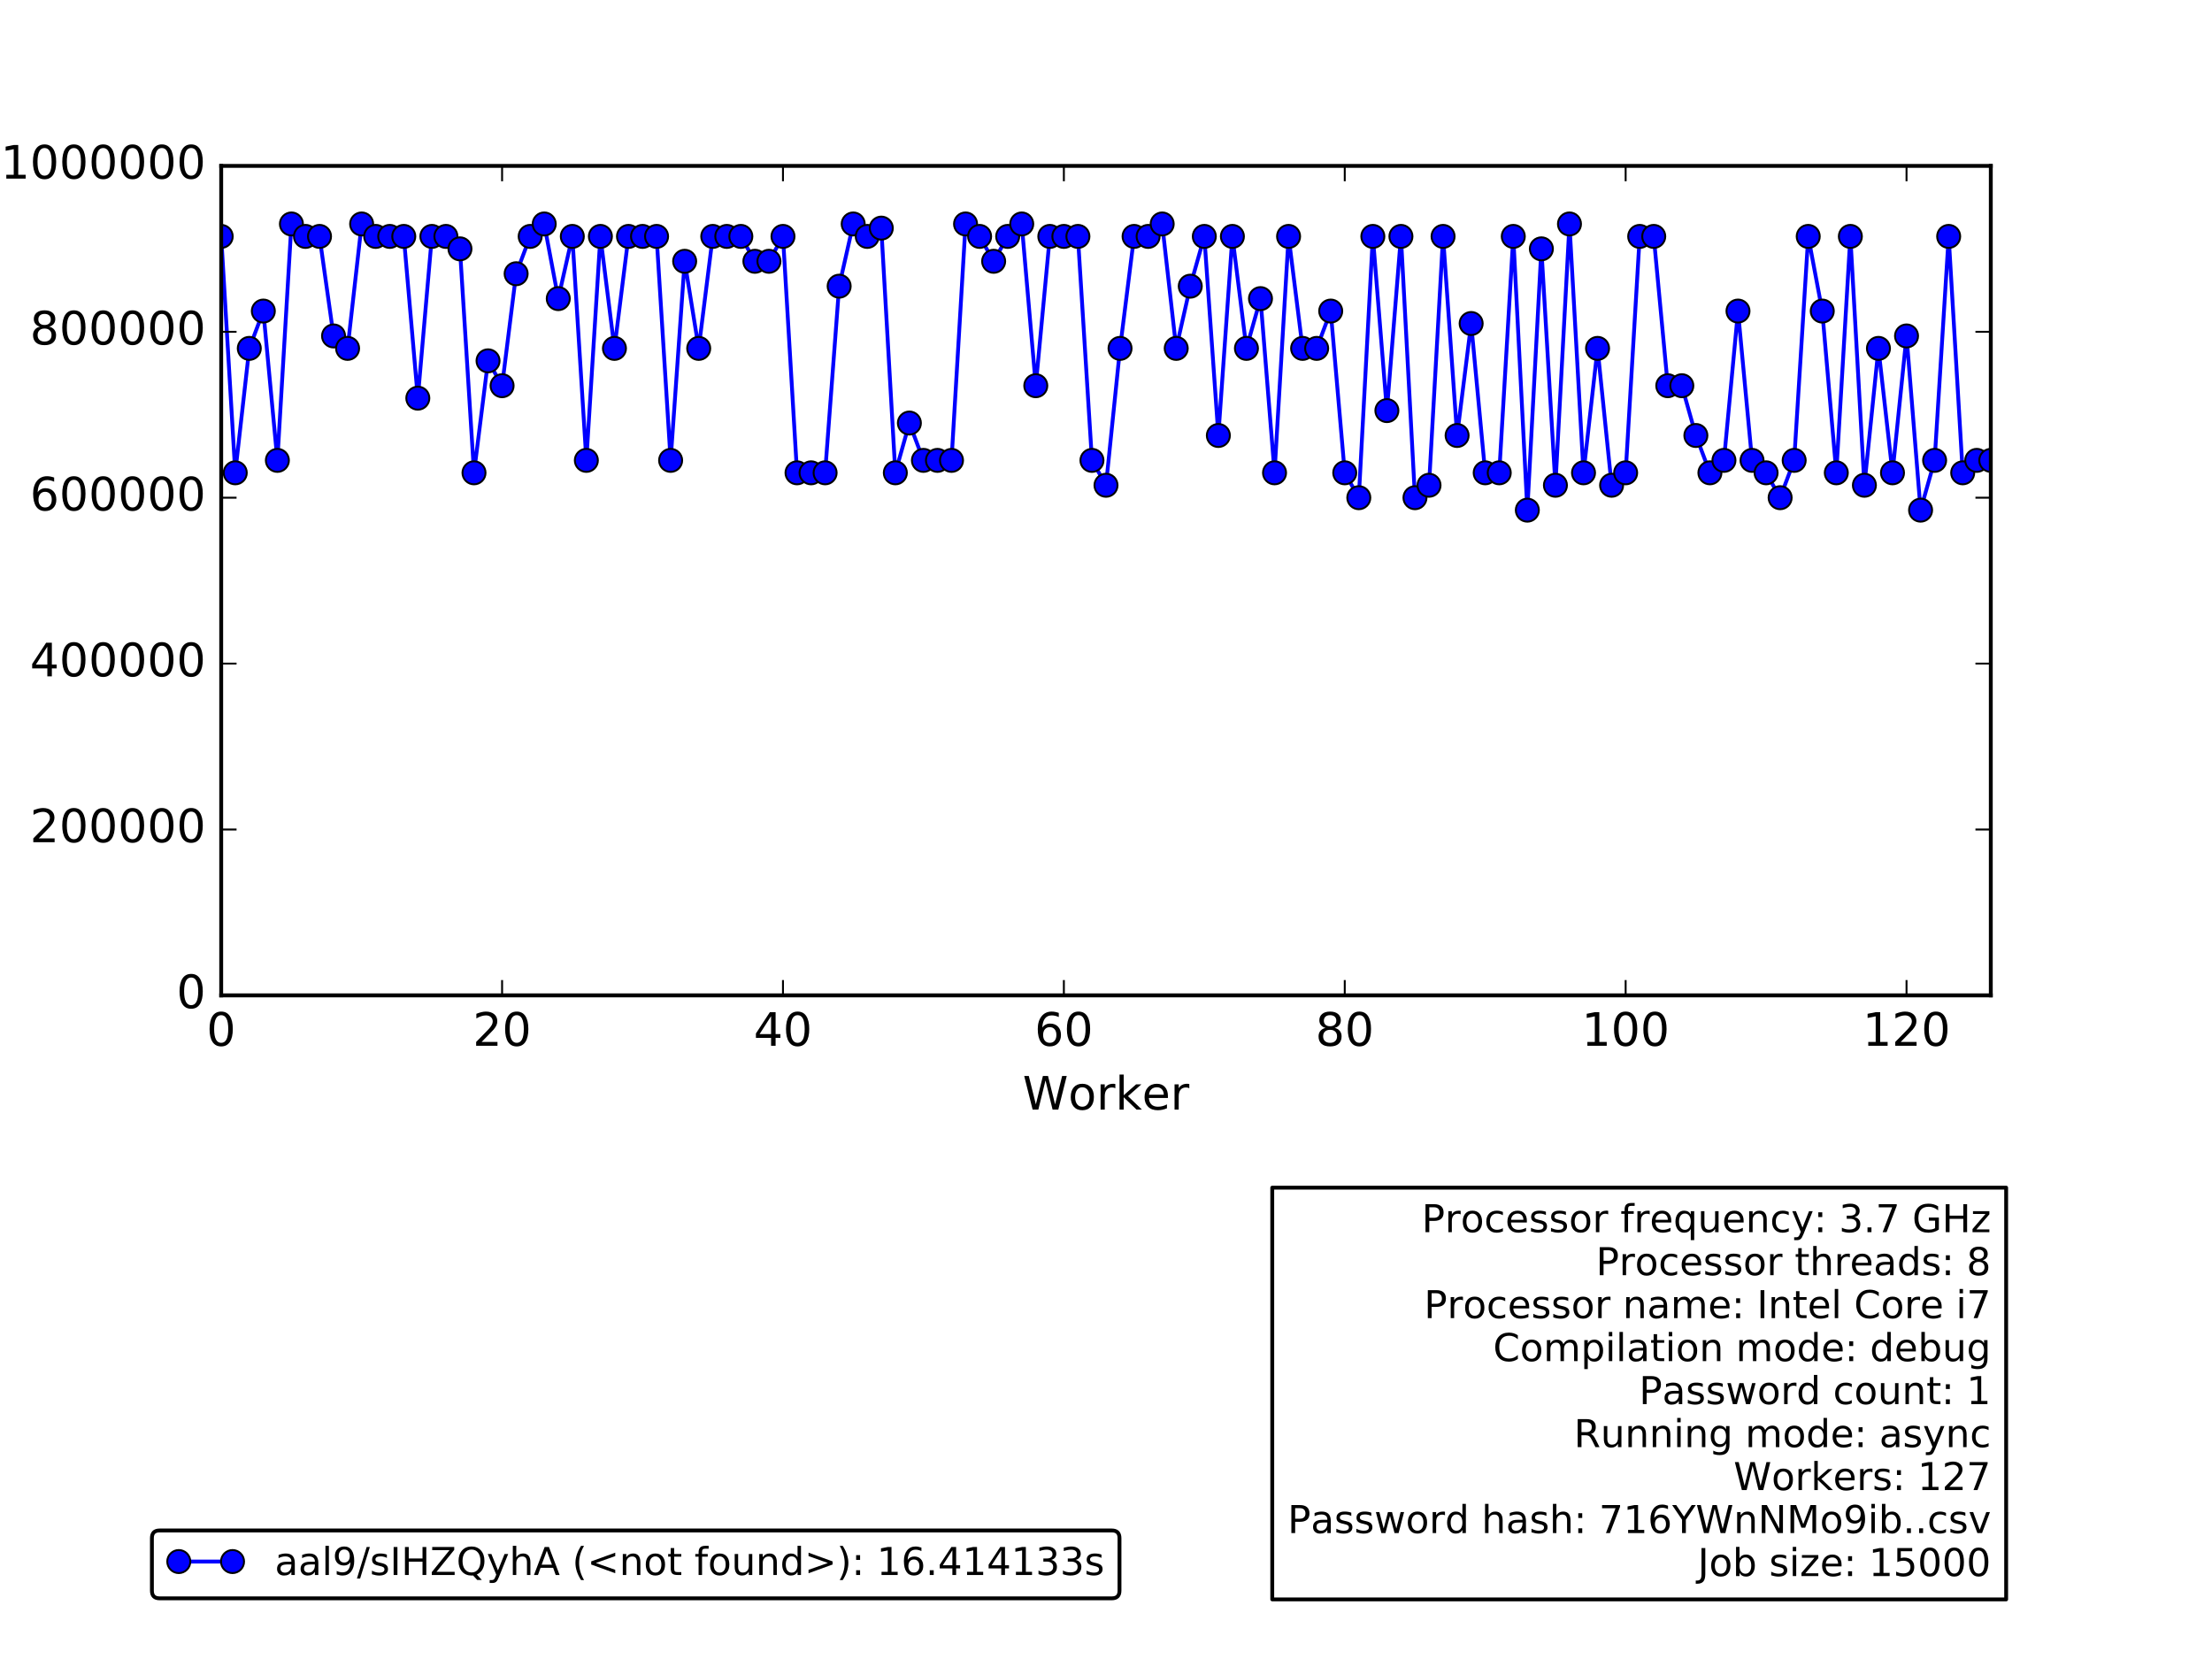 <?xml version="1.0" encoding="utf-8" standalone="no"?>
<!DOCTYPE svg PUBLIC "-//W3C//DTD SVG 1.1//EN"
  "http://www.w3.org/Graphics/SVG/1.1/DTD/svg11.dtd">
<!-- Created with matplotlib (http://matplotlib.org/) -->
<svg height="432pt" version="1.1" viewBox="0 0 576 432" width="576pt" xmlns="http://www.w3.org/2000/svg" xmlns:xlink="http://www.w3.org/1999/xlink">
 <defs>
  <style type="text/css">
*{stroke-linecap:butt;stroke-linejoin:round;stroke-miterlimit:100000;}
  </style>
 </defs>
 <g id="figure_1">
  <g id="patch_1">
   <path d="M 0 432 
L 576 432 
L 576 0 
L 0 0 
z
" style="fill:#ffffff;"/>
  </g>
  <g id="axes_1">
   <g id="patch_2">
    <path d="M 57.6 259.2 
L 518.4 259.2 
L 518.4 43.2 
L 57.6 43.2 
z
" style="fill:#ffffff;"/>
   </g>
   <g id="patch_3">
    <path clip-path="url(#p9f1fd6f256)" d="M 57.6 259.2 
L 522.057 259.2 
L 522.057 259.2 
L 57.6 259.2 
z
" style="fill:#0000ff;opacity:0.4;stroke:#000000;stroke-linejoin:miter;"/>
   </g>
   <g id="line2d_1">
    <path clip-path="url(#p9f1fd6f256)" d="M 57.6 61.56 
L 61.257 123.12 
L 64.914 90.72 
L 68.571 81 
L 72.229 119.88 
L 75.886 58.32 
L 79.543 61.56 
L 83.2 61.56 
L 86.857 87.48 
L 90.514 90.72 
L 94.171 58.32 
L 97.829 61.56 
L 101.486 61.56 
L 105.143 61.56 
L 108.8 103.68 
L 112.457 61.56 
L 116.114 61.56 
L 119.771 64.8 
L 123.429 123.12 
L 127.086 93.96 
L 130.743 100.44 
L 134.4 71.28 
L 138.057 61.56 
L 141.714 58.32 
L 145.371 77.76 
L 149.029 61.56 
L 152.686 119.88 
L 156.343 61.56 
L 160 90.72 
L 163.657 61.56 
L 167.314 61.56 
L 170.971 61.56 
L 174.629 119.88 
L 178.286 68.04 
L 181.943 90.72 
L 185.6 61.56 
L 189.257 61.56 
L 192.914 61.56 
L 196.571 68.04 
L 200.229 68.04 
L 203.886 61.56 
L 207.543 123.12 
L 211.2 123.12 
L 214.857 123.12 
L 218.514 74.52 
L 222.171 58.32 
L 225.829 61.56 
L 229.486 59.4 
L 233.143 123.12 
L 236.8 110.16 
L 240.457 119.88 
L 244.114 119.88 
L 247.771 119.88 
L 251.429 58.32 
L 255.086 61.56 
L 258.743 68.04 
L 262.4 61.56 
L 266.057 58.32 
L 269.714 100.44 
L 273.371 61.56 
L 277.029 61.56 
L 280.686 61.56 
L 284.343 119.88 
L 288 126.36 
L 291.657 90.72 
L 295.314 61.56 
L 298.971 61.56 
L 302.629 58.32 
L 306.286 90.72 
L 309.943 74.52 
L 313.6 61.56 
L 317.257 113.4 
L 320.914 61.56 
L 324.571 90.72 
L 328.229 77.76 
L 331.886 123.12 
L 335.543 61.56 
L 339.2 90.72 
L 342.857 90.72 
L 346.514 81 
L 350.171 123.12 
L 353.829 129.6 
L 357.486 61.56 
L 361.143 106.92 
L 364.8 61.56 
L 368.457 129.6 
L 372.114 126.36 
L 375.771 61.56 
L 379.429 113.4 
L 383.086 84.24 
L 386.743 123.12 
L 390.4 123.12 
L 394.057 61.56 
L 397.714 132.84 
L 401.371 64.8 
L 405.029 126.36 
L 408.686 58.32 
L 412.343 123.12 
L 416 90.72 
L 419.657 126.36 
L 423.314 123.12 
L 426.971 61.56 
L 430.629 61.56 
L 434.286 100.44 
L 437.943 100.44 
L 441.6 113.4 
L 445.257 123.12 
L 448.914 119.88 
L 452.571 81 
L 456.229 119.88 
L 459.886 123.12 
L 463.543 129.6 
L 467.2 119.88 
L 470.857 61.56 
L 474.514 81 
L 478.171 123.12 
L 481.829 61.56 
L 485.486 126.36 
L 489.143 90.72 
L 492.8 123.12 
L 496.457 87.48 
L 500.114 132.84 
L 503.771 119.88 
L 507.429 61.56 
L 511.086 123.12 
L 514.743 119.88 
L 518.4 119.88 
" style="fill:none;stroke:#0000ff;stroke-linecap:square;"/>
    <defs>
     <path d="M 0 3 
C 0.796 3 1.559 2.684 2.121 2.121 
C 2.684 1.559 3 0.796 3 0 
C 3 -0.796 2.684 -1.559 2.121 -2.121 
C 1.559 -2.684 0.796 -3 0 -3 
C -0.796 -3 -1.559 -2.684 -2.121 -2.121 
C -2.684 -1.559 -3 -0.796 -3 0 
C -3 0.796 -2.684 1.559 -2.121 2.121 
C -1.559 2.684 -0.796 3 0 3 
z
" id="m42bac2f5ee" style="stroke:#000000;stroke-width:0.5;"/>
    </defs>
    <g clip-path="url(#p9f1fd6f256)">
     <use style="fill:#0000ff;stroke:#000000;stroke-width:0.5;" x="57.6" xlink:href="#m42bac2f5ee" y="61.56"/>
     <use style="fill:#0000ff;stroke:#000000;stroke-width:0.5;" x="61.257" xlink:href="#m42bac2f5ee" y="123.12"/>
     <use style="fill:#0000ff;stroke:#000000;stroke-width:0.5;" x="64.914" xlink:href="#m42bac2f5ee" y="90.72"/>
     <use style="fill:#0000ff;stroke:#000000;stroke-width:0.5;" x="68.571" xlink:href="#m42bac2f5ee" y="81.0"/>
     <use style="fill:#0000ff;stroke:#000000;stroke-width:0.5;" x="72.229" xlink:href="#m42bac2f5ee" y="119.88"/>
     <use style="fill:#0000ff;stroke:#000000;stroke-width:0.5;" x="75.886" xlink:href="#m42bac2f5ee" y="58.32"/>
     <use style="fill:#0000ff;stroke:#000000;stroke-width:0.5;" x="79.543" xlink:href="#m42bac2f5ee" y="61.56"/>
     <use style="fill:#0000ff;stroke:#000000;stroke-width:0.5;" x="83.2" xlink:href="#m42bac2f5ee" y="61.56"/>
     <use style="fill:#0000ff;stroke:#000000;stroke-width:0.5;" x="86.857" xlink:href="#m42bac2f5ee" y="87.48"/>
     <use style="fill:#0000ff;stroke:#000000;stroke-width:0.5;" x="90.514" xlink:href="#m42bac2f5ee" y="90.72"/>
     <use style="fill:#0000ff;stroke:#000000;stroke-width:0.5;" x="94.171" xlink:href="#m42bac2f5ee" y="58.32"/>
     <use style="fill:#0000ff;stroke:#000000;stroke-width:0.5;" x="97.829" xlink:href="#m42bac2f5ee" y="61.56"/>
     <use style="fill:#0000ff;stroke:#000000;stroke-width:0.5;" x="101.486" xlink:href="#m42bac2f5ee" y="61.56"/>
     <use style="fill:#0000ff;stroke:#000000;stroke-width:0.5;" x="105.143" xlink:href="#m42bac2f5ee" y="61.56"/>
     <use style="fill:#0000ff;stroke:#000000;stroke-width:0.5;" x="108.8" xlink:href="#m42bac2f5ee" y="103.68"/>
     <use style="fill:#0000ff;stroke:#000000;stroke-width:0.5;" x="112.457" xlink:href="#m42bac2f5ee" y="61.56"/>
     <use style="fill:#0000ff;stroke:#000000;stroke-width:0.5;" x="116.114" xlink:href="#m42bac2f5ee" y="61.56"/>
     <use style="fill:#0000ff;stroke:#000000;stroke-width:0.5;" x="119.771" xlink:href="#m42bac2f5ee" y="64.8"/>
     <use style="fill:#0000ff;stroke:#000000;stroke-width:0.5;" x="123.429" xlink:href="#m42bac2f5ee" y="123.12"/>
     <use style="fill:#0000ff;stroke:#000000;stroke-width:0.5;" x="127.086" xlink:href="#m42bac2f5ee" y="93.96"/>
     <use style="fill:#0000ff;stroke:#000000;stroke-width:0.5;" x="130.743" xlink:href="#m42bac2f5ee" y="100.44"/>
     <use style="fill:#0000ff;stroke:#000000;stroke-width:0.5;" x="134.4" xlink:href="#m42bac2f5ee" y="71.28"/>
     <use style="fill:#0000ff;stroke:#000000;stroke-width:0.5;" x="138.057" xlink:href="#m42bac2f5ee" y="61.56"/>
     <use style="fill:#0000ff;stroke:#000000;stroke-width:0.5;" x="141.714" xlink:href="#m42bac2f5ee" y="58.32"/>
     <use style="fill:#0000ff;stroke:#000000;stroke-width:0.5;" x="145.371" xlink:href="#m42bac2f5ee" y="77.76"/>
     <use style="fill:#0000ff;stroke:#000000;stroke-width:0.5;" x="149.029" xlink:href="#m42bac2f5ee" y="61.56"/>
     <use style="fill:#0000ff;stroke:#000000;stroke-width:0.5;" x="152.686" xlink:href="#m42bac2f5ee" y="119.88"/>
     <use style="fill:#0000ff;stroke:#000000;stroke-width:0.5;" x="156.343" xlink:href="#m42bac2f5ee" y="61.56"/>
     <use style="fill:#0000ff;stroke:#000000;stroke-width:0.5;" x="160.0" xlink:href="#m42bac2f5ee" y="90.72"/>
     <use style="fill:#0000ff;stroke:#000000;stroke-width:0.5;" x="163.657" xlink:href="#m42bac2f5ee" y="61.56"/>
     <use style="fill:#0000ff;stroke:#000000;stroke-width:0.5;" x="167.314" xlink:href="#m42bac2f5ee" y="61.56"/>
     <use style="fill:#0000ff;stroke:#000000;stroke-width:0.5;" x="170.971" xlink:href="#m42bac2f5ee" y="61.56"/>
     <use style="fill:#0000ff;stroke:#000000;stroke-width:0.5;" x="174.629" xlink:href="#m42bac2f5ee" y="119.88"/>
     <use style="fill:#0000ff;stroke:#000000;stroke-width:0.5;" x="178.286" xlink:href="#m42bac2f5ee" y="68.04"/>
     <use style="fill:#0000ff;stroke:#000000;stroke-width:0.5;" x="181.943" xlink:href="#m42bac2f5ee" y="90.72"/>
     <use style="fill:#0000ff;stroke:#000000;stroke-width:0.5;" x="185.6" xlink:href="#m42bac2f5ee" y="61.56"/>
     <use style="fill:#0000ff;stroke:#000000;stroke-width:0.5;" x="189.257" xlink:href="#m42bac2f5ee" y="61.56"/>
     <use style="fill:#0000ff;stroke:#000000;stroke-width:0.5;" x="192.914" xlink:href="#m42bac2f5ee" y="61.56"/>
     <use style="fill:#0000ff;stroke:#000000;stroke-width:0.5;" x="196.571" xlink:href="#m42bac2f5ee" y="68.04"/>
     <use style="fill:#0000ff;stroke:#000000;stroke-width:0.5;" x="200.229" xlink:href="#m42bac2f5ee" y="68.04"/>
     <use style="fill:#0000ff;stroke:#000000;stroke-width:0.5;" x="203.886" xlink:href="#m42bac2f5ee" y="61.56"/>
     <use style="fill:#0000ff;stroke:#000000;stroke-width:0.5;" x="207.543" xlink:href="#m42bac2f5ee" y="123.12"/>
     <use style="fill:#0000ff;stroke:#000000;stroke-width:0.5;" x="211.2" xlink:href="#m42bac2f5ee" y="123.12"/>
     <use style="fill:#0000ff;stroke:#000000;stroke-width:0.5;" x="214.857" xlink:href="#m42bac2f5ee" y="123.12"/>
     <use style="fill:#0000ff;stroke:#000000;stroke-width:0.5;" x="218.514" xlink:href="#m42bac2f5ee" y="74.52"/>
     <use style="fill:#0000ff;stroke:#000000;stroke-width:0.5;" x="222.171" xlink:href="#m42bac2f5ee" y="58.32"/>
     <use style="fill:#0000ff;stroke:#000000;stroke-width:0.5;" x="225.829" xlink:href="#m42bac2f5ee" y="61.56"/>
     <use style="fill:#0000ff;stroke:#000000;stroke-width:0.5;" x="229.486" xlink:href="#m42bac2f5ee" y="59.4"/>
     <use style="fill:#0000ff;stroke:#000000;stroke-width:0.5;" x="233.143" xlink:href="#m42bac2f5ee" y="123.12"/>
     <use style="fill:#0000ff;stroke:#000000;stroke-width:0.5;" x="236.8" xlink:href="#m42bac2f5ee" y="110.16"/>
     <use style="fill:#0000ff;stroke:#000000;stroke-width:0.5;" x="240.457" xlink:href="#m42bac2f5ee" y="119.88"/>
     <use style="fill:#0000ff;stroke:#000000;stroke-width:0.5;" x="244.114" xlink:href="#m42bac2f5ee" y="119.88"/>
     <use style="fill:#0000ff;stroke:#000000;stroke-width:0.5;" x="247.771" xlink:href="#m42bac2f5ee" y="119.88"/>
     <use style="fill:#0000ff;stroke:#000000;stroke-width:0.5;" x="251.429" xlink:href="#m42bac2f5ee" y="58.32"/>
     <use style="fill:#0000ff;stroke:#000000;stroke-width:0.5;" x="255.086" xlink:href="#m42bac2f5ee" y="61.56"/>
     <use style="fill:#0000ff;stroke:#000000;stroke-width:0.5;" x="258.743" xlink:href="#m42bac2f5ee" y="68.04"/>
     <use style="fill:#0000ff;stroke:#000000;stroke-width:0.5;" x="262.4" xlink:href="#m42bac2f5ee" y="61.56"/>
     <use style="fill:#0000ff;stroke:#000000;stroke-width:0.5;" x="266.057" xlink:href="#m42bac2f5ee" y="58.32"/>
     <use style="fill:#0000ff;stroke:#000000;stroke-width:0.5;" x="269.714" xlink:href="#m42bac2f5ee" y="100.44"/>
     <use style="fill:#0000ff;stroke:#000000;stroke-width:0.5;" x="273.371" xlink:href="#m42bac2f5ee" y="61.56"/>
     <use style="fill:#0000ff;stroke:#000000;stroke-width:0.5;" x="277.029" xlink:href="#m42bac2f5ee" y="61.56"/>
     <use style="fill:#0000ff;stroke:#000000;stroke-width:0.5;" x="280.686" xlink:href="#m42bac2f5ee" y="61.56"/>
     <use style="fill:#0000ff;stroke:#000000;stroke-width:0.5;" x="284.343" xlink:href="#m42bac2f5ee" y="119.88"/>
     <use style="fill:#0000ff;stroke:#000000;stroke-width:0.5;" x="288.0" xlink:href="#m42bac2f5ee" y="126.36"/>
     <use style="fill:#0000ff;stroke:#000000;stroke-width:0.5;" x="291.657" xlink:href="#m42bac2f5ee" y="90.72"/>
     <use style="fill:#0000ff;stroke:#000000;stroke-width:0.5;" x="295.314" xlink:href="#m42bac2f5ee" y="61.56"/>
     <use style="fill:#0000ff;stroke:#000000;stroke-width:0.5;" x="298.971" xlink:href="#m42bac2f5ee" y="61.56"/>
     <use style="fill:#0000ff;stroke:#000000;stroke-width:0.5;" x="302.629" xlink:href="#m42bac2f5ee" y="58.32"/>
     <use style="fill:#0000ff;stroke:#000000;stroke-width:0.5;" x="306.286" xlink:href="#m42bac2f5ee" y="90.72"/>
     <use style="fill:#0000ff;stroke:#000000;stroke-width:0.5;" x="309.943" xlink:href="#m42bac2f5ee" y="74.52"/>
     <use style="fill:#0000ff;stroke:#000000;stroke-width:0.5;" x="313.6" xlink:href="#m42bac2f5ee" y="61.56"/>
     <use style="fill:#0000ff;stroke:#000000;stroke-width:0.5;" x="317.257" xlink:href="#m42bac2f5ee" y="113.4"/>
     <use style="fill:#0000ff;stroke:#000000;stroke-width:0.5;" x="320.914" xlink:href="#m42bac2f5ee" y="61.56"/>
     <use style="fill:#0000ff;stroke:#000000;stroke-width:0.5;" x="324.571" xlink:href="#m42bac2f5ee" y="90.72"/>
     <use style="fill:#0000ff;stroke:#000000;stroke-width:0.5;" x="328.229" xlink:href="#m42bac2f5ee" y="77.76"/>
     <use style="fill:#0000ff;stroke:#000000;stroke-width:0.5;" x="331.886" xlink:href="#m42bac2f5ee" y="123.12"/>
     <use style="fill:#0000ff;stroke:#000000;stroke-width:0.5;" x="335.543" xlink:href="#m42bac2f5ee" y="61.56"/>
     <use style="fill:#0000ff;stroke:#000000;stroke-width:0.5;" x="339.2" xlink:href="#m42bac2f5ee" y="90.72"/>
     <use style="fill:#0000ff;stroke:#000000;stroke-width:0.5;" x="342.857" xlink:href="#m42bac2f5ee" y="90.72"/>
     <use style="fill:#0000ff;stroke:#000000;stroke-width:0.5;" x="346.514" xlink:href="#m42bac2f5ee" y="81.0"/>
     <use style="fill:#0000ff;stroke:#000000;stroke-width:0.5;" x="350.171" xlink:href="#m42bac2f5ee" y="123.12"/>
     <use style="fill:#0000ff;stroke:#000000;stroke-width:0.5;" x="353.829" xlink:href="#m42bac2f5ee" y="129.6"/>
     <use style="fill:#0000ff;stroke:#000000;stroke-width:0.5;" x="357.486" xlink:href="#m42bac2f5ee" y="61.56"/>
     <use style="fill:#0000ff;stroke:#000000;stroke-width:0.5;" x="361.143" xlink:href="#m42bac2f5ee" y="106.92"/>
     <use style="fill:#0000ff;stroke:#000000;stroke-width:0.5;" x="364.8" xlink:href="#m42bac2f5ee" y="61.56"/>
     <use style="fill:#0000ff;stroke:#000000;stroke-width:0.5;" x="368.457" xlink:href="#m42bac2f5ee" y="129.6"/>
     <use style="fill:#0000ff;stroke:#000000;stroke-width:0.5;" x="372.114" xlink:href="#m42bac2f5ee" y="126.36"/>
     <use style="fill:#0000ff;stroke:#000000;stroke-width:0.5;" x="375.771" xlink:href="#m42bac2f5ee" y="61.56"/>
     <use style="fill:#0000ff;stroke:#000000;stroke-width:0.5;" x="379.429" xlink:href="#m42bac2f5ee" y="113.4"/>
     <use style="fill:#0000ff;stroke:#000000;stroke-width:0.5;" x="383.086" xlink:href="#m42bac2f5ee" y="84.24"/>
     <use style="fill:#0000ff;stroke:#000000;stroke-width:0.5;" x="386.743" xlink:href="#m42bac2f5ee" y="123.12"/>
     <use style="fill:#0000ff;stroke:#000000;stroke-width:0.5;" x="390.4" xlink:href="#m42bac2f5ee" y="123.12"/>
     <use style="fill:#0000ff;stroke:#000000;stroke-width:0.5;" x="394.057" xlink:href="#m42bac2f5ee" y="61.56"/>
     <use style="fill:#0000ff;stroke:#000000;stroke-width:0.5;" x="397.714" xlink:href="#m42bac2f5ee" y="132.84"/>
     <use style="fill:#0000ff;stroke:#000000;stroke-width:0.5;" x="401.371" xlink:href="#m42bac2f5ee" y="64.8"/>
     <use style="fill:#0000ff;stroke:#000000;stroke-width:0.5;" x="405.029" xlink:href="#m42bac2f5ee" y="126.36"/>
     <use style="fill:#0000ff;stroke:#000000;stroke-width:0.5;" x="408.686" xlink:href="#m42bac2f5ee" y="58.32"/>
     <use style="fill:#0000ff;stroke:#000000;stroke-width:0.5;" x="412.343" xlink:href="#m42bac2f5ee" y="123.12"/>
     <use style="fill:#0000ff;stroke:#000000;stroke-width:0.5;" x="416.0" xlink:href="#m42bac2f5ee" y="90.72"/>
     <use style="fill:#0000ff;stroke:#000000;stroke-width:0.5;" x="419.657" xlink:href="#m42bac2f5ee" y="126.36"/>
     <use style="fill:#0000ff;stroke:#000000;stroke-width:0.5;" x="423.314" xlink:href="#m42bac2f5ee" y="123.12"/>
     <use style="fill:#0000ff;stroke:#000000;stroke-width:0.5;" x="426.971" xlink:href="#m42bac2f5ee" y="61.56"/>
     <use style="fill:#0000ff;stroke:#000000;stroke-width:0.5;" x="430.629" xlink:href="#m42bac2f5ee" y="61.56"/>
     <use style="fill:#0000ff;stroke:#000000;stroke-width:0.5;" x="434.286" xlink:href="#m42bac2f5ee" y="100.44"/>
     <use style="fill:#0000ff;stroke:#000000;stroke-width:0.5;" x="437.943" xlink:href="#m42bac2f5ee" y="100.44"/>
     <use style="fill:#0000ff;stroke:#000000;stroke-width:0.5;" x="441.6" xlink:href="#m42bac2f5ee" y="113.4"/>
     <use style="fill:#0000ff;stroke:#000000;stroke-width:0.5;" x="445.257" xlink:href="#m42bac2f5ee" y="123.12"/>
     <use style="fill:#0000ff;stroke:#000000;stroke-width:0.5;" x="448.914" xlink:href="#m42bac2f5ee" y="119.88"/>
     <use style="fill:#0000ff;stroke:#000000;stroke-width:0.5;" x="452.571" xlink:href="#m42bac2f5ee" y="81.0"/>
     <use style="fill:#0000ff;stroke:#000000;stroke-width:0.5;" x="456.229" xlink:href="#m42bac2f5ee" y="119.88"/>
     <use style="fill:#0000ff;stroke:#000000;stroke-width:0.5;" x="459.886" xlink:href="#m42bac2f5ee" y="123.12"/>
     <use style="fill:#0000ff;stroke:#000000;stroke-width:0.5;" x="463.543" xlink:href="#m42bac2f5ee" y="129.6"/>
     <use style="fill:#0000ff;stroke:#000000;stroke-width:0.5;" x="467.2" xlink:href="#m42bac2f5ee" y="119.88"/>
     <use style="fill:#0000ff;stroke:#000000;stroke-width:0.5;" x="470.857" xlink:href="#m42bac2f5ee" y="61.56"/>
     <use style="fill:#0000ff;stroke:#000000;stroke-width:0.5;" x="474.514" xlink:href="#m42bac2f5ee" y="81.0"/>
     <use style="fill:#0000ff;stroke:#000000;stroke-width:0.5;" x="478.171" xlink:href="#m42bac2f5ee" y="123.12"/>
     <use style="fill:#0000ff;stroke:#000000;stroke-width:0.5;" x="481.829" xlink:href="#m42bac2f5ee" y="61.56"/>
     <use style="fill:#0000ff;stroke:#000000;stroke-width:0.5;" x="485.486" xlink:href="#m42bac2f5ee" y="126.36"/>
     <use style="fill:#0000ff;stroke:#000000;stroke-width:0.5;" x="489.143" xlink:href="#m42bac2f5ee" y="90.72"/>
     <use style="fill:#0000ff;stroke:#000000;stroke-width:0.5;" x="492.8" xlink:href="#m42bac2f5ee" y="123.12"/>
     <use style="fill:#0000ff;stroke:#000000;stroke-width:0.5;" x="496.457" xlink:href="#m42bac2f5ee" y="87.48"/>
     <use style="fill:#0000ff;stroke:#000000;stroke-width:0.5;" x="500.114" xlink:href="#m42bac2f5ee" y="132.84"/>
     <use style="fill:#0000ff;stroke:#000000;stroke-width:0.5;" x="503.771" xlink:href="#m42bac2f5ee" y="119.88"/>
     <use style="fill:#0000ff;stroke:#000000;stroke-width:0.5;" x="507.429" xlink:href="#m42bac2f5ee" y="61.56"/>
     <use style="fill:#0000ff;stroke:#000000;stroke-width:0.5;" x="511.086" xlink:href="#m42bac2f5ee" y="123.12"/>
     <use style="fill:#0000ff;stroke:#000000;stroke-width:0.5;" x="514.743" xlink:href="#m42bac2f5ee" y="119.88"/>
     <use style="fill:#0000ff;stroke:#000000;stroke-width:0.5;" x="518.4" xlink:href="#m42bac2f5ee" y="119.88"/>
    </g>
   </g>
   <g id="patch_4">
    <path d="M 57.6 259.2 
L 518.4 259.2 
" style="fill:none;stroke:#000000;stroke-linecap:square;stroke-linejoin:miter;"/>
   </g>
   <g id="patch_5">
    <path d="M 518.4 259.2 
L 518.4 43.2 
" style="fill:none;stroke:#000000;stroke-linecap:square;stroke-linejoin:miter;"/>
   </g>
   <g id="patch_6">
    <path d="M 57.6 43.2 
L 518.4 43.2 
" style="fill:none;stroke:#000000;stroke-linecap:square;stroke-linejoin:miter;"/>
   </g>
   <g id="patch_7">
    <path d="M 57.6 259.2 
L 57.6 43.2 
" style="fill:none;stroke:#000000;stroke-linecap:square;stroke-linejoin:miter;"/>
   </g>
   <g id="matplotlib.axis_1">
    <g id="xtick_1">
     <g id="line2d_2">
      <defs>
       <path d="M 0 0 
L 0 -4 
" id="md2259dc5bd" style="stroke:#000000;stroke-width:0.5;"/>
      </defs>
      <g>
       <use style="stroke:#000000;stroke-width:0.5;" x="57.6" xlink:href="#md2259dc5bd" y="259.2"/>
      </g>
     </g>
     <g id="line2d_3">
      <defs>
       <path d="M 0 0 
L 0 4 
" id="m1b273f42ab" style="stroke:#000000;stroke-width:0.5;"/>
      </defs>
      <g>
       <use style="stroke:#000000;stroke-width:0.5;" x="57.6" xlink:href="#m1b273f42ab" y="43.2"/>
      </g>
     </g>
     <g id="text_1">
      <!-- 0 -->
      <defs>
       <path d="M 31.781 66.406 
Q 24.172 66.406 20.328 58.906 
Q 16.5 51.422 16.5 36.375 
Q 16.5 21.391 20.328 13.891 
Q 24.172 6.391 31.781 6.391 
Q 39.453 6.391 43.281 13.891 
Q 47.125 21.391 47.125 36.375 
Q 47.125 51.422 43.281 58.906 
Q 39.453 66.406 31.781 66.406 
M 31.781 74.219 
Q 44.047 74.219 50.516 64.516 
Q 56.984 54.828 56.984 36.375 
Q 56.984 17.969 50.516 8.266 
Q 44.047 -1.422 31.781 -1.422 
Q 19.531 -1.422 13.062 8.266 
Q 6.594 17.969 6.594 36.375 
Q 6.594 54.828 13.062 64.516 
Q 19.531 74.219 31.781 74.219 
" id="BitstreamVeraSans-Roman-30"/>
      </defs>
      <g transform="translate(53.782 272.318)scale(0.12 -0.12)">
       <use xlink:href="#BitstreamVeraSans-Roman-30"/>
      </g>
     </g>
    </g>
    <g id="xtick_2">
     <g id="line2d_4">
      <g>
       <use style="stroke:#000000;stroke-width:0.5;" x="130.743" xlink:href="#md2259dc5bd" y="259.2"/>
      </g>
     </g>
     <g id="line2d_5">
      <g>
       <use style="stroke:#000000;stroke-width:0.5;" x="130.743" xlink:href="#m1b273f42ab" y="43.2"/>
      </g>
     </g>
     <g id="text_2">
      <!-- 20 -->
      <defs>
       <path d="M 19.188 8.297 
L 53.609 8.297 
L 53.609 0 
L 7.328 0 
L 7.328 8.297 
Q 12.938 14.109 22.625 23.891 
Q 32.328 33.688 34.812 36.531 
Q 39.547 41.844 41.422 45.531 
Q 43.312 49.219 43.312 52.781 
Q 43.312 58.594 39.234 62.25 
Q 35.156 65.922 28.609 65.922 
Q 23.969 65.922 18.812 64.312 
Q 13.672 62.703 7.812 59.422 
L 7.812 69.391 
Q 13.766 71.781 18.938 73 
Q 24.125 74.219 28.422 74.219 
Q 39.75 74.219 46.484 68.547 
Q 53.219 62.891 53.219 53.422 
Q 53.219 48.922 51.531 44.891 
Q 49.859 40.875 45.406 35.406 
Q 44.188 33.984 37.641 27.219 
Q 31.109 20.453 19.188 8.297 
" id="BitstreamVeraSans-Roman-32"/>
      </defs>
      <g transform="translate(123.108 272.318)scale(0.12 -0.12)">
       <use xlink:href="#BitstreamVeraSans-Roman-32"/>
       <use x="63.623" xlink:href="#BitstreamVeraSans-Roman-30"/>
      </g>
     </g>
    </g>
    <g id="xtick_3">
     <g id="line2d_6">
      <g>
       <use style="stroke:#000000;stroke-width:0.5;" x="203.886" xlink:href="#md2259dc5bd" y="259.2"/>
      </g>
     </g>
     <g id="line2d_7">
      <g>
       <use style="stroke:#000000;stroke-width:0.5;" x="203.886" xlink:href="#m1b273f42ab" y="43.2"/>
      </g>
     </g>
     <g id="text_3">
      <!-- 40 -->
      <defs>
       <path d="M 37.797 64.312 
L 12.891 25.391 
L 37.797 25.391 
z
M 35.203 72.906 
L 47.609 72.906 
L 47.609 25.391 
L 58.016 25.391 
L 58.016 17.188 
L 47.609 17.188 
L 47.609 0 
L 37.797 0 
L 37.797 17.188 
L 4.891 17.188 
L 4.891 26.703 
z
" id="BitstreamVeraSans-Roman-34"/>
      </defs>
      <g transform="translate(196.251 272.318)scale(0.12 -0.12)">
       <use xlink:href="#BitstreamVeraSans-Roman-34"/>
       <use x="63.623" xlink:href="#BitstreamVeraSans-Roman-30"/>
      </g>
     </g>
    </g>
    <g id="xtick_4">
     <g id="line2d_8">
      <g>
       <use style="stroke:#000000;stroke-width:0.5;" x="277.029" xlink:href="#md2259dc5bd" y="259.2"/>
      </g>
     </g>
     <g id="line2d_9">
      <g>
       <use style="stroke:#000000;stroke-width:0.5;" x="277.029" xlink:href="#m1b273f42ab" y="43.2"/>
      </g>
     </g>
     <g id="text_4">
      <!-- 60 -->
      <defs>
       <path d="M 33.016 40.375 
Q 26.375 40.375 22.484 35.828 
Q 18.609 31.297 18.609 23.391 
Q 18.609 15.531 22.484 10.953 
Q 26.375 6.391 33.016 6.391 
Q 39.656 6.391 43.531 10.953 
Q 47.406 15.531 47.406 23.391 
Q 47.406 31.297 43.531 35.828 
Q 39.656 40.375 33.016 40.375 
M 52.594 71.297 
L 52.594 62.312 
Q 48.875 64.062 45.094 64.984 
Q 41.312 65.922 37.594 65.922 
Q 27.828 65.922 22.672 59.328 
Q 17.531 52.734 16.797 39.406 
Q 19.672 43.656 24.016 45.922 
Q 28.375 48.188 33.594 48.188 
Q 44.578 48.188 50.953 41.516 
Q 57.328 34.859 57.328 23.391 
Q 57.328 12.156 50.688 5.359 
Q 44.047 -1.422 33.016 -1.422 
Q 20.359 -1.422 13.672 8.266 
Q 6.984 17.969 6.984 36.375 
Q 6.984 53.656 15.188 63.938 
Q 23.391 74.219 37.203 74.219 
Q 40.922 74.219 44.703 73.484 
Q 48.484 72.75 52.594 71.297 
" id="BitstreamVeraSans-Roman-36"/>
      </defs>
      <g transform="translate(269.394 272.318)scale(0.12 -0.12)">
       <use xlink:href="#BitstreamVeraSans-Roman-36"/>
       <use x="63.623" xlink:href="#BitstreamVeraSans-Roman-30"/>
      </g>
     </g>
    </g>
    <g id="xtick_5">
     <g id="line2d_10">
      <g>
       <use style="stroke:#000000;stroke-width:0.5;" x="350.171" xlink:href="#md2259dc5bd" y="259.2"/>
      </g>
     </g>
     <g id="line2d_11">
      <g>
       <use style="stroke:#000000;stroke-width:0.5;" x="350.171" xlink:href="#m1b273f42ab" y="43.2"/>
      </g>
     </g>
     <g id="text_5">
      <!-- 80 -->
      <defs>
       <path d="M 31.781 34.625 
Q 24.75 34.625 20.719 30.859 
Q 16.703 27.094 16.703 20.516 
Q 16.703 13.922 20.719 10.156 
Q 24.75 6.391 31.781 6.391 
Q 38.812 6.391 42.859 10.172 
Q 46.922 13.969 46.922 20.516 
Q 46.922 27.094 42.891 30.859 
Q 38.875 34.625 31.781 34.625 
M 21.922 38.812 
Q 15.578 40.375 12.031 44.719 
Q 8.5 49.078 8.5 55.328 
Q 8.5 64.062 14.719 69.141 
Q 20.953 74.219 31.781 74.219 
Q 42.672 74.219 48.875 69.141 
Q 55.078 64.062 55.078 55.328 
Q 55.078 49.078 51.531 44.719 
Q 48 40.375 41.703 38.812 
Q 48.828 37.156 52.797 32.312 
Q 56.781 27.484 56.781 20.516 
Q 56.781 9.906 50.312 4.234 
Q 43.844 -1.422 31.781 -1.422 
Q 19.734 -1.422 13.25 4.234 
Q 6.781 9.906 6.781 20.516 
Q 6.781 27.484 10.781 32.312 
Q 14.797 37.156 21.922 38.812 
M 18.312 54.391 
Q 18.312 48.734 21.844 45.562 
Q 25.391 42.391 31.781 42.391 
Q 38.141 42.391 41.719 45.562 
Q 45.312 48.734 45.312 54.391 
Q 45.312 60.062 41.719 63.234 
Q 38.141 66.406 31.781 66.406 
Q 25.391 66.406 21.844 63.234 
Q 18.312 60.062 18.312 54.391 
" id="BitstreamVeraSans-Roman-38"/>
      </defs>
      <g transform="translate(342.536 272.318)scale(0.12 -0.12)">
       <use xlink:href="#BitstreamVeraSans-Roman-38"/>
       <use x="63.623" xlink:href="#BitstreamVeraSans-Roman-30"/>
      </g>
     </g>
    </g>
    <g id="xtick_6">
     <g id="line2d_12">
      <g>
       <use style="stroke:#000000;stroke-width:0.5;" x="423.314" xlink:href="#md2259dc5bd" y="259.2"/>
      </g>
     </g>
     <g id="line2d_13">
      <g>
       <use style="stroke:#000000;stroke-width:0.5;" x="423.314" xlink:href="#m1b273f42ab" y="43.2"/>
      </g>
     </g>
     <g id="text_6">
      <!-- 100 -->
      <defs>
       <path d="M 12.406 8.297 
L 28.516 8.297 
L 28.516 63.922 
L 10.984 60.406 
L 10.984 69.391 
L 28.422 72.906 
L 38.281 72.906 
L 38.281 8.297 
L 54.391 8.297 
L 54.391 0 
L 12.406 0 
z
" id="BitstreamVeraSans-Roman-31"/>
      </defs>
      <g transform="translate(411.862 272.318)scale(0.12 -0.12)">
       <use xlink:href="#BitstreamVeraSans-Roman-31"/>
       <use x="63.623" xlink:href="#BitstreamVeraSans-Roman-30"/>
       <use x="127.246" xlink:href="#BitstreamVeraSans-Roman-30"/>
      </g>
     </g>
    </g>
    <g id="xtick_7">
     <g id="line2d_14">
      <g>
       <use style="stroke:#000000;stroke-width:0.5;" x="496.457" xlink:href="#md2259dc5bd" y="259.2"/>
      </g>
     </g>
     <g id="line2d_15">
      <g>
       <use style="stroke:#000000;stroke-width:0.5;" x="496.457" xlink:href="#m1b273f42ab" y="43.2"/>
      </g>
     </g>
     <g id="text_7">
      <!-- 120 -->
      <g transform="translate(485.005 272.318)scale(0.12 -0.12)">
       <use xlink:href="#BitstreamVeraSans-Roman-31"/>
       <use x="63.623" xlink:href="#BitstreamVeraSans-Roman-32"/>
       <use x="127.246" xlink:href="#BitstreamVeraSans-Roman-30"/>
      </g>
     </g>
    </g>
    <g id="text_8">
     <!-- Worker -->
     <defs>
      <path d="M 56.203 29.594 
L 56.203 25.203 
L 14.891 25.203 
Q 15.484 15.922 20.484 11.062 
Q 25.484 6.203 34.422 6.203 
Q 39.594 6.203 44.453 7.469 
Q 49.312 8.734 54.109 11.281 
L 54.109 2.781 
Q 49.266 0.734 44.188 -0.344 
Q 39.109 -1.422 33.891 -1.422 
Q 20.797 -1.422 13.156 6.188 
Q 5.516 13.812 5.516 26.812 
Q 5.516 40.234 12.766 48.109 
Q 20.016 56 32.328 56 
Q 43.359 56 49.781 48.891 
Q 56.203 41.797 56.203 29.594 
M 47.219 32.234 
Q 47.125 39.594 43.094 43.984 
Q 39.062 48.391 32.422 48.391 
Q 24.906 48.391 20.391 44.141 
Q 15.875 39.891 15.188 32.172 
z
" id="BitstreamVeraSans-Roman-65"/>
      <path d="M 3.328 72.906 
L 13.281 72.906 
L 28.609 11.281 
L 43.891 72.906 
L 54.984 72.906 
L 70.312 11.281 
L 85.594 72.906 
L 95.609 72.906 
L 77.297 0 
L 64.891 0 
L 49.516 63.281 
L 33.984 0 
L 21.578 0 
z
" id="BitstreamVeraSans-Roman-57"/>
      <path d="M 30.609 48.391 
Q 23.391 48.391 19.188 42.75 
Q 14.984 37.109 14.984 27.297 
Q 14.984 17.484 19.156 11.844 
Q 23.344 6.203 30.609 6.203 
Q 37.797 6.203 41.984 11.859 
Q 46.188 17.531 46.188 27.297 
Q 46.188 37.016 41.984 42.703 
Q 37.797 48.391 30.609 48.391 
M 30.609 56 
Q 42.328 56 49.016 48.375 
Q 55.719 40.766 55.719 27.297 
Q 55.719 13.875 49.016 6.219 
Q 42.328 -1.422 30.609 -1.422 
Q 18.844 -1.422 12.172 6.219 
Q 5.516 13.875 5.516 27.297 
Q 5.516 40.766 12.172 48.375 
Q 18.844 56 30.609 56 
" id="BitstreamVeraSans-Roman-6f"/>
      <path d="M 41.109 46.297 
Q 39.594 47.172 37.812 47.578 
Q 36.031 48 33.891 48 
Q 26.266 48 22.188 43.047 
Q 18.109 38.094 18.109 28.812 
L 18.109 0 
L 9.078 0 
L 9.078 54.688 
L 18.109 54.688 
L 18.109 46.188 
Q 20.953 51.172 25.484 53.578 
Q 30.031 56 36.531 56 
Q 37.453 56 38.578 55.875 
Q 39.703 55.766 41.062 55.516 
z
" id="BitstreamVeraSans-Roman-72"/>
      <path d="M 9.078 75.984 
L 18.109 75.984 
L 18.109 31.109 
L 44.922 54.688 
L 56.391 54.688 
L 27.391 29.109 
L 57.625 0 
L 45.906 0 
L 18.109 26.703 
L 18.109 0 
L 9.078 0 
z
" id="BitstreamVeraSans-Roman-6b"/>
     </defs>
     <g transform="translate(266.304 288.932)scale(0.12 -0.12)">
      <use xlink:href="#BitstreamVeraSans-Roman-57"/>
      <use x="98.799" xlink:href="#BitstreamVeraSans-Roman-6f"/>
      <use x="159.98" xlink:href="#BitstreamVeraSans-Roman-72"/>
      <use x="201.094" xlink:href="#BitstreamVeraSans-Roman-6b"/>
      <use x="258.957" xlink:href="#BitstreamVeraSans-Roman-65"/>
      <use x="320.48" xlink:href="#BitstreamVeraSans-Roman-72"/>
     </g>
    </g>
   </g>
   <g id="matplotlib.axis_2">
    <g id="ytick_1">
     <g id="line2d_16">
      <defs>
       <path d="M 0 0 
L 4 0 
" id="m51722d9c2b" style="stroke:#000000;stroke-width:0.5;"/>
      </defs>
      <g>
       <use style="stroke:#000000;stroke-width:0.5;" x="57.6" xlink:href="#m51722d9c2b" y="259.2"/>
      </g>
     </g>
     <g id="line2d_17">
      <defs>
       <path d="M 0 0 
L -4 0 
" id="m7fe955e662" style="stroke:#000000;stroke-width:0.5;"/>
      </defs>
      <g>
       <use style="stroke:#000000;stroke-width:0.5;" x="518.4" xlink:href="#m7fe955e662" y="259.2"/>
      </g>
     </g>
     <g id="text_9">
      <!-- 0 -->
      <g transform="translate(45.965 262.511)scale(0.12 -0.12)">
       <use xlink:href="#BitstreamVeraSans-Roman-30"/>
      </g>
     </g>
    </g>
    <g id="ytick_2">
     <g id="line2d_18">
      <g>
       <use style="stroke:#000000;stroke-width:0.5;" x="57.6" xlink:href="#m51722d9c2b" y="216.0"/>
      </g>
     </g>
     <g id="line2d_19">
      <g>
       <use style="stroke:#000000;stroke-width:0.5;" x="518.4" xlink:href="#m7fe955e662" y="216.0"/>
      </g>
     </g>
     <g id="text_10">
      <!-- 200000 -->
      <g transform="translate(7.79 219.311)scale(0.12 -0.12)">
       <use xlink:href="#BitstreamVeraSans-Roman-32"/>
       <use x="63.623" xlink:href="#BitstreamVeraSans-Roman-30"/>
       <use x="127.246" xlink:href="#BitstreamVeraSans-Roman-30"/>
       <use x="190.869" xlink:href="#BitstreamVeraSans-Roman-30"/>
       <use x="254.492" xlink:href="#BitstreamVeraSans-Roman-30"/>
       <use x="318.115" xlink:href="#BitstreamVeraSans-Roman-30"/>
      </g>
     </g>
    </g>
    <g id="ytick_3">
     <g id="line2d_20">
      <g>
       <use style="stroke:#000000;stroke-width:0.5;" x="57.6" xlink:href="#m51722d9c2b" y="172.8"/>
      </g>
     </g>
     <g id="line2d_21">
      <g>
       <use style="stroke:#000000;stroke-width:0.5;" x="518.4" xlink:href="#m7fe955e662" y="172.8"/>
      </g>
     </g>
     <g id="text_11">
      <!-- 400000 -->
      <g transform="translate(7.79 176.111)scale(0.12 -0.12)">
       <use xlink:href="#BitstreamVeraSans-Roman-34"/>
       <use x="63.623" xlink:href="#BitstreamVeraSans-Roman-30"/>
       <use x="127.246" xlink:href="#BitstreamVeraSans-Roman-30"/>
       <use x="190.869" xlink:href="#BitstreamVeraSans-Roman-30"/>
       <use x="254.492" xlink:href="#BitstreamVeraSans-Roman-30"/>
       <use x="318.115" xlink:href="#BitstreamVeraSans-Roman-30"/>
      </g>
     </g>
    </g>
    <g id="ytick_4">
     <g id="line2d_22">
      <g>
       <use style="stroke:#000000;stroke-width:0.5;" x="57.6" xlink:href="#m51722d9c2b" y="129.6"/>
      </g>
     </g>
     <g id="line2d_23">
      <g>
       <use style="stroke:#000000;stroke-width:0.5;" x="518.4" xlink:href="#m7fe955e662" y="129.6"/>
      </g>
     </g>
     <g id="text_12">
      <!-- 600000 -->
      <g transform="translate(7.79 132.911)scale(0.12 -0.12)">
       <use xlink:href="#BitstreamVeraSans-Roman-36"/>
       <use x="63.623" xlink:href="#BitstreamVeraSans-Roman-30"/>
       <use x="127.246" xlink:href="#BitstreamVeraSans-Roman-30"/>
       <use x="190.869" xlink:href="#BitstreamVeraSans-Roman-30"/>
       <use x="254.492" xlink:href="#BitstreamVeraSans-Roman-30"/>
       <use x="318.115" xlink:href="#BitstreamVeraSans-Roman-30"/>
      </g>
     </g>
    </g>
    <g id="ytick_5">
     <g id="line2d_24">
      <g>
       <use style="stroke:#000000;stroke-width:0.5;" x="57.6" xlink:href="#m51722d9c2b" y="86.4"/>
      </g>
     </g>
     <g id="line2d_25">
      <g>
       <use style="stroke:#000000;stroke-width:0.5;" x="518.4" xlink:href="#m7fe955e662" y="86.4"/>
      </g>
     </g>
     <g id="text_13">
      <!-- 800000 -->
      <g transform="translate(7.79 89.711)scale(0.12 -0.12)">
       <use xlink:href="#BitstreamVeraSans-Roman-38"/>
       <use x="63.623" xlink:href="#BitstreamVeraSans-Roman-30"/>
       <use x="127.246" xlink:href="#BitstreamVeraSans-Roman-30"/>
       <use x="190.869" xlink:href="#BitstreamVeraSans-Roman-30"/>
       <use x="254.492" xlink:href="#BitstreamVeraSans-Roman-30"/>
       <use x="318.115" xlink:href="#BitstreamVeraSans-Roman-30"/>
      </g>
     </g>
    </g>
    <g id="ytick_6">
     <g id="line2d_26">
      <g>
       <use style="stroke:#000000;stroke-width:0.5;" x="57.6" xlink:href="#m51722d9c2b" y="43.2"/>
      </g>
     </g>
     <g id="line2d_27">
      <g>
       <use style="stroke:#000000;stroke-width:0.5;" x="518.4" xlink:href="#m7fe955e662" y="43.2"/>
      </g>
     </g>
     <g id="text_14">
      <!-- 1000000 -->
      <g transform="translate(0.155 46.511)scale(0.12 -0.12)">
       <use xlink:href="#BitstreamVeraSans-Roman-31"/>
       <use x="63.623" xlink:href="#BitstreamVeraSans-Roman-30"/>
       <use x="127.246" xlink:href="#BitstreamVeraSans-Roman-30"/>
       <use x="190.869" xlink:href="#BitstreamVeraSans-Roman-30"/>
       <use x="254.492" xlink:href="#BitstreamVeraSans-Roman-30"/>
       <use x="318.115" xlink:href="#BitstreamVeraSans-Roman-30"/>
       <use x="381.738" xlink:href="#BitstreamVeraSans-Roman-30"/>
      </g>
     </g>
    </g>
    <g id="text_15">
     <!-- Iterations -->
     <defs>
      <path d="M 54.891 33.016 
L 54.891 0 
L 45.906 0 
L 45.906 32.719 
Q 45.906 40.484 42.875 44.328 
Q 39.844 48.188 33.797 48.188 
Q 26.516 48.188 22.312 43.547 
Q 18.109 38.922 18.109 30.906 
L 18.109 0 
L 9.078 0 
L 9.078 54.688 
L 18.109 54.688 
L 18.109 46.188 
Q 21.344 51.125 25.703 53.562 
Q 30.078 56 35.797 56 
Q 45.219 56 50.047 50.172 
Q 54.891 44.344 54.891 33.016 
" id="BitstreamVeraSans-Roman-6e"/>
      <path d="M 34.281 27.484 
Q 23.391 27.484 19.188 25 
Q 14.984 22.516 14.984 16.5 
Q 14.984 11.719 18.141 8.906 
Q 21.297 6.109 26.703 6.109 
Q 34.188 6.109 38.703 11.406 
Q 43.219 16.703 43.219 25.484 
L 43.219 27.484 
z
M 52.203 31.203 
L 52.203 0 
L 43.219 0 
L 43.219 8.297 
Q 40.141 3.328 35.547 0.953 
Q 30.953 -1.422 24.312 -1.422 
Q 15.922 -1.422 10.953 3.297 
Q 6 8.016 6 15.922 
Q 6 25.141 12.172 29.828 
Q 18.359 34.516 30.609 34.516 
L 43.219 34.516 
L 43.219 35.406 
Q 43.219 41.609 39.141 45 
Q 35.062 48.391 27.688 48.391 
Q 23 48.391 18.547 47.266 
Q 14.109 46.141 10.016 43.891 
L 10.016 52.203 
Q 14.938 54.109 19.578 55.047 
Q 24.219 56 28.609 56 
Q 40.484 56 46.344 49.844 
Q 52.203 43.703 52.203 31.203 
" id="BitstreamVeraSans-Roman-61"/>
      <path d="M 9.422 54.688 
L 18.406 54.688 
L 18.406 0 
L 9.422 0 
z
M 9.422 75.984 
L 18.406 75.984 
L 18.406 64.594 
L 9.422 64.594 
z
" id="BitstreamVeraSans-Roman-69"/>
      <path d="M 9.812 72.906 
L 19.672 72.906 
L 19.672 0 
L 9.812 0 
z
" id="BitstreamVeraSans-Roman-49"/>
      <path d="M 44.281 53.078 
L 44.281 44.578 
Q 40.484 46.531 36.375 47.5 
Q 32.281 48.484 27.875 48.484 
Q 21.188 48.484 17.844 46.438 
Q 14.5 44.391 14.5 40.281 
Q 14.5 37.156 16.891 35.375 
Q 19.281 33.594 26.516 31.984 
L 29.594 31.297 
Q 39.156 29.25 43.188 25.516 
Q 47.219 21.781 47.219 15.094 
Q 47.219 7.469 41.188 3.016 
Q 35.156 -1.422 24.609 -1.422 
Q 20.219 -1.422 15.453 -0.562 
Q 10.688 0.297 5.422 2 
L 5.422 11.281 
Q 10.406 8.688 15.234 7.391 
Q 20.062 6.109 24.812 6.109 
Q 31.156 6.109 34.562 8.281 
Q 37.984 10.453 37.984 14.406 
Q 37.984 18.062 35.516 20.016 
Q 33.062 21.969 24.703 23.781 
L 21.578 24.516 
Q 13.234 26.266 9.516 29.906 
Q 5.812 33.547 5.812 39.891 
Q 5.812 47.609 11.281 51.797 
Q 16.75 56 26.812 56 
Q 31.781 56 36.172 55.266 
Q 40.578 54.547 44.281 53.078 
" id="BitstreamVeraSans-Roman-73"/>
      <path d="M 18.312 70.219 
L 18.312 54.688 
L 36.812 54.688 
L 36.812 47.703 
L 18.312 47.703 
L 18.312 18.016 
Q 18.312 11.328 20.141 9.422 
Q 21.969 7.516 27.594 7.516 
L 36.812 7.516 
L 36.812 0 
L 27.594 0 
Q 17.188 0 13.234 3.875 
Q 9.281 7.766 9.281 18.016 
L 9.281 47.703 
L 2.688 47.703 
L 2.688 54.688 
L 9.281 54.688 
L 9.281 70.219 
z
" id="BitstreamVeraSans-Roman-74"/>
     </defs>
     <g transform="translate(-7.341 179.776)rotate(-90.0)scale(0.12 -0.12)">
      <use xlink:href="#BitstreamVeraSans-Roman-49"/>
      <use x="29.492" xlink:href="#BitstreamVeraSans-Roman-74"/>
      <use x="68.701" xlink:href="#BitstreamVeraSans-Roman-65"/>
      <use x="130.225" xlink:href="#BitstreamVeraSans-Roman-72"/>
      <use x="171.338" xlink:href="#BitstreamVeraSans-Roman-61"/>
      <use x="232.617" xlink:href="#BitstreamVeraSans-Roman-74"/>
      <use x="271.826" xlink:href="#BitstreamVeraSans-Roman-69"/>
      <use x="299.609" xlink:href="#BitstreamVeraSans-Roman-6f"/>
      <use x="360.791" xlink:href="#BitstreamVeraSans-Roman-6e"/>
      <use x="424.17" xlink:href="#BitstreamVeraSans-Roman-73"/>
     </g>
    </g>
   </g>
   <g id="legend_1">
    <g id="patch_8">
     <path d="M 41.557 416.202 
L 289.514 416.202 
Q 291.513 416.202 291.513 414.203 
L 291.513 400.53 
Q 291.513 398.531 289.514 398.531 
L 41.557 398.531 
Q 39.558 398.531 39.558 400.53 
L 39.558 414.203 
Q 39.558 416.202 41.557 416.202 
z
" style="fill:#ffffff;stroke:#000000;stroke-linejoin:miter;"/>
    </g>
    <g id="line2d_28">
     <path d="M 46.555 406.626 
L 60.55 406.626 
" style="fill:none;stroke:#0000ff;stroke-linecap:square;"/>
    </g>
    <g id="line2d_29">
     <g>
      <use style="fill:#0000ff;stroke:#000000;stroke-width:0.5;" x="46.555" xlink:href="#m42bac2f5ee" y="406.626"/>
      <use style="fill:#0000ff;stroke:#000000;stroke-width:0.5;" x="60.55" xlink:href="#m42bac2f5ee" y="406.626"/>
     </g>
    </g>
    <g id="text_16">
     <!-- aal9/sIHZQyhA (&lt;not found&gt;): 16.414133s -->
     <defs>
      <path d="M 25.391 72.906 
L 33.688 72.906 
L 8.297 -9.281 
L 0 -9.281 
z
" id="BitstreamVeraSans-Roman-2f"/>
      <path d="M 40.578 39.312 
Q 47.656 37.797 51.625 33 
Q 55.609 28.219 55.609 21.188 
Q 55.609 10.406 48.188 4.484 
Q 40.766 -1.422 27.094 -1.422 
Q 22.516 -1.422 17.656 -0.516 
Q 12.797 0.391 7.625 2.203 
L 7.625 11.719 
Q 11.719 9.328 16.594 8.109 
Q 21.484 6.891 26.812 6.891 
Q 36.078 6.891 40.938 10.547 
Q 45.797 14.203 45.797 21.188 
Q 45.797 27.641 41.281 31.266 
Q 36.766 34.906 28.719 34.906 
L 20.219 34.906 
L 20.219 43.016 
L 29.109 43.016 
Q 36.375 43.016 40.234 45.922 
Q 44.094 48.828 44.094 54.297 
Q 44.094 59.906 40.109 62.906 
Q 36.141 65.922 28.719 65.922 
Q 24.656 65.922 20.016 65.031 
Q 15.375 64.156 9.812 62.312 
L 9.812 71.094 
Q 15.438 72.656 20.344 73.438 
Q 25.25 74.219 29.594 74.219 
Q 40.828 74.219 47.359 69.109 
Q 53.906 64.016 53.906 55.328 
Q 53.906 49.266 50.438 45.094 
Q 46.969 40.922 40.578 39.312 
" id="BitstreamVeraSans-Roman-33"/>
      <path d="M 10.984 1.516 
L 10.984 10.5 
Q 14.703 8.734 18.5 7.812 
Q 22.312 6.891 25.984 6.891 
Q 35.75 6.891 40.891 13.453 
Q 46.047 20.016 46.781 33.406 
Q 43.953 29.203 39.594 26.953 
Q 35.25 24.703 29.984 24.703 
Q 19.047 24.703 12.672 31.312 
Q 6.297 37.938 6.297 49.422 
Q 6.297 60.641 12.938 67.422 
Q 19.578 74.219 30.609 74.219 
Q 43.266 74.219 49.922 64.516 
Q 56.594 54.828 56.594 36.375 
Q 56.594 19.141 48.406 8.859 
Q 40.234 -1.422 26.422 -1.422 
Q 22.703 -1.422 18.891 -0.688 
Q 15.094 0.047 10.984 1.516 
M 30.609 32.422 
Q 37.25 32.422 41.125 36.953 
Q 45.016 41.5 45.016 49.422 
Q 45.016 57.281 41.125 61.844 
Q 37.25 66.406 30.609 66.406 
Q 23.969 66.406 20.094 61.844 
Q 16.219 57.281 16.219 49.422 
Q 16.219 41.5 20.094 36.953 
Q 23.969 32.422 30.609 32.422 
" id="BitstreamVeraSans-Roman-39"/>
      <path d="M 9.422 75.984 
L 18.406 75.984 
L 18.406 0 
L 9.422 0 
z
" id="BitstreamVeraSans-Roman-6c"/>
      <path d="M 5.609 72.906 
L 62.891 72.906 
L 62.891 65.375 
L 16.797 8.297 
L 64.016 8.297 
L 64.016 0 
L 4.5 0 
L 4.5 7.516 
L 50.594 64.594 
L 5.609 64.594 
z
" id="BitstreamVeraSans-Roman-5a"/>
      <path d="M 54.891 33.016 
L 54.891 0 
L 45.906 0 
L 45.906 32.719 
Q 45.906 40.484 42.875 44.328 
Q 39.844 48.188 33.797 48.188 
Q 26.516 48.188 22.312 43.547 
Q 18.109 38.922 18.109 30.906 
L 18.109 0 
L 9.078 0 
L 9.078 75.984 
L 18.109 75.984 
L 18.109 46.188 
Q 21.344 51.125 25.703 53.562 
Q 30.078 56 35.797 56 
Q 45.219 56 50.047 50.172 
Q 54.891 44.344 54.891 33.016 
" id="BitstreamVeraSans-Roman-68"/>
      <path d="M 9.812 72.906 
L 19.672 72.906 
L 19.672 43.016 
L 55.516 43.016 
L 55.516 72.906 
L 65.375 72.906 
L 65.375 0 
L 55.516 0 
L 55.516 34.719 
L 19.672 34.719 
L 19.672 0 
L 9.812 0 
z
" id="BitstreamVeraSans-Roman-48"/>
      <path d="M 10.594 49.219 
L 10.594 58.109 
L 73.188 35.406 
L 73.188 27.297 
L 10.594 4.594 
L 10.594 13.484 
L 60.891 31.297 
z
" id="BitstreamVeraSans-Roman-3e"/>
      <path d="M 37.109 75.984 
L 37.109 68.5 
L 28.516 68.5 
Q 23.688 68.5 21.797 66.547 
Q 19.922 64.594 19.922 59.516 
L 19.922 54.688 
L 34.719 54.688 
L 34.719 47.703 
L 19.922 47.703 
L 19.922 0 
L 10.891 0 
L 10.891 47.703 
L 2.297 47.703 
L 2.297 54.688 
L 10.891 54.688 
L 10.891 58.5 
Q 10.891 67.625 15.141 71.797 
Q 19.391 75.984 28.609 75.984 
z
" id="BitstreamVeraSans-Roman-66"/>
      <path d="M 34.188 63.188 
L 20.797 26.906 
L 47.609 26.906 
z
M 28.609 72.906 
L 39.797 72.906 
L 67.578 0 
L 57.328 0 
L 50.688 18.703 
L 17.828 18.703 
L 11.188 0 
L 0.781 0 
z
" id="BitstreamVeraSans-Roman-41"/>
      <path d="M 73.188 49.219 
L 22.797 31.297 
L 73.188 13.484 
L 73.188 4.594 
L 10.594 27.297 
L 10.594 35.406 
L 73.188 58.109 
z
" id="BitstreamVeraSans-Roman-3c"/>
      <path d="M 31 75.875 
Q 24.469 64.656 21.281 53.656 
Q 18.109 42.672 18.109 31.391 
Q 18.109 20.125 21.312 9.062 
Q 24.516 -2 31 -13.188 
L 23.188 -13.188 
Q 15.875 -1.703 12.234 9.375 
Q 8.594 20.453 8.594 31.391 
Q 8.594 42.281 12.203 53.312 
Q 15.828 64.359 23.188 75.875 
z
" id="BitstreamVeraSans-Roman-28"/>
      <path d="M 11.719 12.406 
L 22.016 12.406 
L 22.016 0 
L 11.719 0 
z
M 11.719 51.703 
L 22.016 51.703 
L 22.016 39.312 
L 11.719 39.312 
z
" id="BitstreamVeraSans-Roman-3a"/>
      <path d="M 39.406 66.219 
Q 28.656 66.219 22.328 58.203 
Q 16.016 50.203 16.016 36.375 
Q 16.016 22.609 22.328 14.594 
Q 28.656 6.594 39.406 6.594 
Q 50.141 6.594 56.422 14.594 
Q 62.703 22.609 62.703 36.375 
Q 62.703 50.203 56.422 58.203 
Q 50.141 66.219 39.406 66.219 
M 53.219 1.312 
L 66.219 -12.891 
L 54.297 -12.891 
L 43.5 -1.219 
Q 41.891 -1.312 41.031 -1.359 
Q 40.188 -1.422 39.406 -1.422 
Q 24.031 -1.422 14.812 8.859 
Q 5.609 19.141 5.609 36.375 
Q 5.609 53.656 14.812 63.938 
Q 24.031 74.219 39.406 74.219 
Q 54.734 74.219 63.906 63.938 
Q 73.094 53.656 73.094 36.375 
Q 73.094 23.688 67.984 14.641 
Q 62.891 5.609 53.219 1.312 
" id="BitstreamVeraSans-Roman-51"/>
      <path d="M 32.172 -5.078 
Q 28.375 -14.844 24.75 -17.812 
Q 21.141 -20.797 15.094 -20.797 
L 7.906 -20.797 
L 7.906 -13.281 
L 13.188 -13.281 
Q 16.891 -13.281 18.938 -11.516 
Q 21 -9.766 23.484 -3.219 
L 25.094 0.875 
L 2.984 54.688 
L 12.5 54.688 
L 29.594 11.922 
L 46.688 54.688 
L 56.203 54.688 
z
" id="BitstreamVeraSans-Roman-79"/>
      <path d="M 45.406 46.391 
L 45.406 75.984 
L 54.391 75.984 
L 54.391 0 
L 45.406 0 
L 45.406 8.203 
Q 42.578 3.328 38.25 0.953 
Q 33.938 -1.422 27.875 -1.422 
Q 17.969 -1.422 11.734 6.484 
Q 5.516 14.406 5.516 27.297 
Q 5.516 40.188 11.734 48.094 
Q 17.969 56 27.875 56 
Q 33.938 56 38.25 53.625 
Q 42.578 51.266 45.406 46.391 
M 14.797 27.297 
Q 14.797 17.391 18.875 11.75 
Q 22.953 6.109 30.078 6.109 
Q 37.203 6.109 41.297 11.75 
Q 45.406 17.391 45.406 27.297 
Q 45.406 37.203 41.297 42.844 
Q 37.203 48.484 30.078 48.484 
Q 22.953 48.484 18.875 42.844 
Q 14.797 37.203 14.797 27.297 
" id="BitstreamVeraSans-Roman-64"/>
      <path d="M 8.016 75.875 
L 15.828 75.875 
Q 23.141 64.359 26.781 53.312 
Q 30.422 42.281 30.422 31.391 
Q 30.422 20.453 26.781 9.375 
Q 23.141 -1.703 15.828 -13.188 
L 8.016 -13.188 
Q 14.5 -2 17.703 9.062 
Q 20.906 20.125 20.906 31.391 
Q 20.906 42.672 17.703 53.656 
Q 14.5 64.656 8.016 75.875 
" id="BitstreamVeraSans-Roman-29"/>
      <path d="M 10.688 12.406 
L 21 12.406 
L 21 0 
L 10.688 0 
z
" id="BitstreamVeraSans-Roman-2e"/>
      <path id="BitstreamVeraSans-Roman-20"/>
      <path d="M 8.5 21.578 
L 8.5 54.688 
L 17.484 54.688 
L 17.484 21.922 
Q 17.484 14.156 20.5 10.266 
Q 23.531 6.391 29.594 6.391 
Q 36.859 6.391 41.078 11.031 
Q 45.312 15.672 45.312 23.688 
L 45.312 54.688 
L 54.297 54.688 
L 54.297 0 
L 45.312 0 
L 45.312 8.406 
Q 42.047 3.422 37.719 1 
Q 33.406 -1.422 27.688 -1.422 
Q 18.266 -1.422 13.375 4.438 
Q 8.5 10.297 8.5 21.578 
" id="BitstreamVeraSans-Roman-75"/>
     </defs>
     <g transform="translate(71.545 410.125)scale(0.1 -0.1)">
      <use xlink:href="#BitstreamVeraSans-Roman-61"/>
      <use x="61.279" xlink:href="#BitstreamVeraSans-Roman-61"/>
      <use x="122.559" xlink:href="#BitstreamVeraSans-Roman-6c"/>
      <use x="150.342" xlink:href="#BitstreamVeraSans-Roman-39"/>
      <use x="213.965" xlink:href="#BitstreamVeraSans-Roman-2f"/>
      <use x="247.656" xlink:href="#BitstreamVeraSans-Roman-73"/>
      <use x="299.756" xlink:href="#BitstreamVeraSans-Roman-49"/>
      <use x="329.248" xlink:href="#BitstreamVeraSans-Roman-48"/>
      <use x="404.443" xlink:href="#BitstreamVeraSans-Roman-5a"/>
      <use x="472.949" xlink:href="#BitstreamVeraSans-Roman-51"/>
      <use x="551.66" xlink:href="#BitstreamVeraSans-Roman-79"/>
      <use x="610.84" xlink:href="#BitstreamVeraSans-Roman-68"/>
      <use x="674.219" xlink:href="#BitstreamVeraSans-Roman-41"/>
      <use x="742.627" xlink:href="#BitstreamVeraSans-Roman-20"/>
      <use x="774.414" xlink:href="#BitstreamVeraSans-Roman-28"/>
      <use x="813.428" xlink:href="#BitstreamVeraSans-Roman-3c"/>
      <use x="897.217" xlink:href="#BitstreamVeraSans-Roman-6e"/>
      <use x="960.596" xlink:href="#BitstreamVeraSans-Roman-6f"/>
      <use x="1021.777" xlink:href="#BitstreamVeraSans-Roman-74"/>
      <use x="1060.986" xlink:href="#BitstreamVeraSans-Roman-20"/>
      <use x="1092.773" xlink:href="#BitstreamVeraSans-Roman-66"/>
      <use x="1127.979" xlink:href="#BitstreamVeraSans-Roman-6f"/>
      <use x="1189.16" xlink:href="#BitstreamVeraSans-Roman-75"/>
      <use x="1252.539" xlink:href="#BitstreamVeraSans-Roman-6e"/>
      <use x="1315.918" xlink:href="#BitstreamVeraSans-Roman-64"/>
      <use x="1379.395" xlink:href="#BitstreamVeraSans-Roman-3e"/>
      <use x="1463.184" xlink:href="#BitstreamVeraSans-Roman-29"/>
      <use x="1502.197" xlink:href="#BitstreamVeraSans-Roman-3a"/>
      <use x="1535.889" xlink:href="#BitstreamVeraSans-Roman-20"/>
      <use x="1567.676" xlink:href="#BitstreamVeraSans-Roman-31"/>
      <use x="1631.299" xlink:href="#BitstreamVeraSans-Roman-36"/>
      <use x="1694.922" xlink:href="#BitstreamVeraSans-Roman-2e"/>
      <use x="1726.709" xlink:href="#BitstreamVeraSans-Roman-34"/>
      <use x="1790.332" xlink:href="#BitstreamVeraSans-Roman-31"/>
      <use x="1853.955" xlink:href="#BitstreamVeraSans-Roman-34"/>
      <use x="1917.578" xlink:href="#BitstreamVeraSans-Roman-31"/>
      <use x="1981.201" xlink:href="#BitstreamVeraSans-Roman-33"/>
      <use x="2044.824" xlink:href="#BitstreamVeraSans-Roman-33"/>
      <use x="2108.447" xlink:href="#BitstreamVeraSans-Roman-73"/>
     </g>
    </g>
   </g>
  </g>
  <g id="text_17">
   <g id="patch_9">
    <path d="M 331.292 416.477 
L 522.398 416.477 
L 522.398 309.26 
L 331.292 309.26 
L 331.292 416.477 
z
" style="fill:none;stroke:#000000;stroke-linejoin:miter;"/>
   </g>
   <!-- Processor frequency: 3.7 GHz -->
   <defs>
    <path d="M 19.672 64.797 
L 19.672 37.406 
L 32.078 37.406 
Q 38.969 37.406 42.719 40.969 
Q 46.484 44.531 46.484 51.125 
Q 46.484 57.672 42.719 61.234 
Q 38.969 64.797 32.078 64.797 
z
M 9.812 72.906 
L 32.078 72.906 
Q 44.344 72.906 50.609 67.359 
Q 56.891 61.812 56.891 51.125 
Q 56.891 40.328 50.609 34.812 
Q 44.344 29.297 32.078 29.297 
L 19.672 29.297 
L 19.672 0 
L 9.812 0 
z
" id="BitstreamVeraSans-Roman-50"/>
    <path d="M 59.516 10.406 
L 59.516 29.984 
L 43.406 29.984 
L 43.406 38.094 
L 69.281 38.094 
L 69.281 6.781 
Q 63.578 2.734 56.688 0.656 
Q 49.812 -1.422 42 -1.422 
Q 24.906 -1.422 15.25 8.562 
Q 5.609 18.562 5.609 36.375 
Q 5.609 54.25 15.25 64.234 
Q 24.906 74.219 42 74.219 
Q 49.125 74.219 55.547 72.453 
Q 61.969 70.703 67.391 67.281 
L 67.391 56.781 
Q 61.922 61.422 55.766 63.766 
Q 49.609 66.109 42.828 66.109 
Q 29.438 66.109 22.719 58.641 
Q 16.016 51.172 16.016 36.375 
Q 16.016 21.625 22.719 14.156 
Q 29.438 6.688 42.828 6.688 
Q 48.047 6.688 52.141 7.594 
Q 56.25 8.5 59.516 10.406 
" id="BitstreamVeraSans-Roman-47"/>
    <path d="M 48.781 52.594 
L 48.781 44.188 
Q 44.969 46.297 41.141 47.344 
Q 37.312 48.391 33.406 48.391 
Q 24.656 48.391 19.812 42.844 
Q 14.984 37.312 14.984 27.297 
Q 14.984 17.281 19.812 11.734 
Q 24.656 6.203 33.406 6.203 
Q 37.312 6.203 41.141 7.25 
Q 44.969 8.297 48.781 10.406 
L 48.781 2.094 
Q 45.016 0.344 40.984 -0.531 
Q 36.969 -1.422 32.422 -1.422 
Q 20.062 -1.422 12.781 6.344 
Q 5.516 14.109 5.516 27.297 
Q 5.516 40.672 12.859 48.328 
Q 20.219 56 33.016 56 
Q 37.156 56 41.109 55.141 
Q 45.062 54.297 48.781 52.594 
" id="BitstreamVeraSans-Roman-63"/>
    <path d="M 8.203 72.906 
L 55.078 72.906 
L 55.078 68.703 
L 28.609 0 
L 18.312 0 
L 43.219 64.594 
L 8.203 64.594 
z
" id="BitstreamVeraSans-Roman-37"/>
    <path d="M 14.797 27.297 
Q 14.797 17.391 18.875 11.75 
Q 22.953 6.109 30.078 6.109 
Q 37.203 6.109 41.297 11.75 
Q 45.406 17.391 45.406 27.297 
Q 45.406 37.203 41.297 42.844 
Q 37.203 48.484 30.078 48.484 
Q 22.953 48.484 18.875 42.844 
Q 14.797 37.203 14.797 27.297 
M 45.406 8.203 
Q 42.578 3.328 38.25 0.953 
Q 33.938 -1.422 27.875 -1.422 
Q 17.969 -1.422 11.734 6.484 
Q 5.516 14.406 5.516 27.297 
Q 5.516 40.188 11.734 48.094 
Q 17.969 56 27.875 56 
Q 33.938 56 38.25 53.625 
Q 42.578 51.266 45.406 46.391 
L 45.406 54.688 
L 54.391 54.688 
L 54.391 -20.797 
L 45.406 -20.797 
z
" id="BitstreamVeraSans-Roman-71"/>
    <path d="M 5.516 54.688 
L 48.188 54.688 
L 48.188 46.484 
L 14.406 7.172 
L 48.188 7.172 
L 48.188 0 
L 4.297 0 
L 4.297 8.203 
L 38.094 47.516 
L 5.516 47.516 
z
" id="BitstreamVeraSans-Roman-7a"/>
   </defs>
   <g transform="translate(370.217 320.853)scale(0.1 -0.1)">
    <use xlink:href="#BitstreamVeraSans-Roman-50"/>
    <use x="60.287" xlink:href="#BitstreamVeraSans-Roman-72"/>
    <use x="101.369" xlink:href="#BitstreamVeraSans-Roman-6f"/>
    <use x="162.551" xlink:href="#BitstreamVeraSans-Roman-63"/>
    <use x="217.531" xlink:href="#BitstreamVeraSans-Roman-65"/>
    <use x="279.055" xlink:href="#BitstreamVeraSans-Roman-73"/>
    <use x="331.154" xlink:href="#BitstreamVeraSans-Roman-73"/>
    <use x="383.254" xlink:href="#BitstreamVeraSans-Roman-6f"/>
    <use x="444.436" xlink:href="#BitstreamVeraSans-Roman-72"/>
    <use x="485.549" xlink:href="#BitstreamVeraSans-Roman-20"/>
    <use x="517.336" xlink:href="#BitstreamVeraSans-Roman-66"/>
    <use x="552.541" xlink:href="#BitstreamVeraSans-Roman-72"/>
    <use x="593.623" xlink:href="#BitstreamVeraSans-Roman-65"/>
    <use x="655.146" xlink:href="#BitstreamVeraSans-Roman-71"/>
    <use x="718.623" xlink:href="#BitstreamVeraSans-Roman-75"/>
    <use x="782.002" xlink:href="#BitstreamVeraSans-Roman-65"/>
    <use x="843.525" xlink:href="#BitstreamVeraSans-Roman-6e"/>
    <use x="906.904" xlink:href="#BitstreamVeraSans-Roman-63"/>
    <use x="961.885" xlink:href="#BitstreamVeraSans-Roman-79"/>
    <use x="1020.955" xlink:href="#BitstreamVeraSans-Roman-3a"/>
    <use x="1054.646" xlink:href="#BitstreamVeraSans-Roman-20"/>
    <use x="1086.434" xlink:href="#BitstreamVeraSans-Roman-33"/>
    <use x="1150.057" xlink:href="#BitstreamVeraSans-Roman-2e"/>
    <use x="1181.844" xlink:href="#BitstreamVeraSans-Roman-37"/>
    <use x="1245.467" xlink:href="#BitstreamVeraSans-Roman-20"/>
    <use x="1277.254" xlink:href="#BitstreamVeraSans-Roman-47"/>
    <use x="1354.744" xlink:href="#BitstreamVeraSans-Roman-48"/>
    <use x="1429.939" xlink:href="#BitstreamVeraSans-Roman-7a"/>
   </g>
   <!-- Processor threads: 8 -->
   <g transform="translate(415.594 332.047)scale(0.1 -0.1)">
    <use xlink:href="#BitstreamVeraSans-Roman-50"/>
    <use x="60.287" xlink:href="#BitstreamVeraSans-Roman-72"/>
    <use x="101.369" xlink:href="#BitstreamVeraSans-Roman-6f"/>
    <use x="162.551" xlink:href="#BitstreamVeraSans-Roman-63"/>
    <use x="217.531" xlink:href="#BitstreamVeraSans-Roman-65"/>
    <use x="279.055" xlink:href="#BitstreamVeraSans-Roman-73"/>
    <use x="331.154" xlink:href="#BitstreamVeraSans-Roman-73"/>
    <use x="383.254" xlink:href="#BitstreamVeraSans-Roman-6f"/>
    <use x="444.436" xlink:href="#BitstreamVeraSans-Roman-72"/>
    <use x="485.549" xlink:href="#BitstreamVeraSans-Roman-20"/>
    <use x="517.336" xlink:href="#BitstreamVeraSans-Roman-74"/>
    <use x="556.545" xlink:href="#BitstreamVeraSans-Roman-68"/>
    <use x="619.924" xlink:href="#BitstreamVeraSans-Roman-72"/>
    <use x="661.006" xlink:href="#BitstreamVeraSans-Roman-65"/>
    <use x="722.529" xlink:href="#BitstreamVeraSans-Roman-61"/>
    <use x="783.809" xlink:href="#BitstreamVeraSans-Roman-64"/>
    <use x="847.285" xlink:href="#BitstreamVeraSans-Roman-73"/>
    <use x="899.385" xlink:href="#BitstreamVeraSans-Roman-3a"/>
    <use x="933.076" xlink:href="#BitstreamVeraSans-Roman-20"/>
    <use x="964.863" xlink:href="#BitstreamVeraSans-Roman-38"/>
   </g>
   <!-- Processor name: Intel Core i7 -->
   <defs>
    <path d="M 52 44.188 
Q 55.375 50.25 60.062 53.125 
Q 64.75 56 71.094 56 
Q 79.641 56 84.281 50.016 
Q 88.922 44.047 88.922 33.016 
L 88.922 0 
L 79.891 0 
L 79.891 32.719 
Q 79.891 40.578 77.094 44.375 
Q 74.312 48.188 68.609 48.188 
Q 61.625 48.188 57.562 43.547 
Q 53.516 38.922 53.516 30.906 
L 53.516 0 
L 44.484 0 
L 44.484 32.719 
Q 44.484 40.625 41.703 44.406 
Q 38.922 48.188 33.109 48.188 
Q 26.219 48.188 22.156 43.531 
Q 18.109 38.875 18.109 30.906 
L 18.109 0 
L 9.078 0 
L 9.078 54.688 
L 18.109 54.688 
L 18.109 46.188 
Q 21.188 51.219 25.484 53.609 
Q 29.781 56 35.688 56 
Q 41.656 56 45.828 52.969 
Q 50 49.953 52 44.188 
" id="BitstreamVeraSans-Roman-6d"/>
    <path d="M 64.406 67.281 
L 64.406 56.891 
Q 59.422 61.531 53.781 63.812 
Q 48.141 66.109 41.797 66.109 
Q 29.297 66.109 22.656 58.469 
Q 16.016 50.828 16.016 36.375 
Q 16.016 21.969 22.656 14.328 
Q 29.297 6.688 41.797 6.688 
Q 48.141 6.688 53.781 8.984 
Q 59.422 11.281 64.406 15.922 
L 64.406 5.609 
Q 59.234 2.094 53.438 0.328 
Q 47.656 -1.422 41.219 -1.422 
Q 24.656 -1.422 15.125 8.703 
Q 5.609 18.844 5.609 36.375 
Q 5.609 53.953 15.125 64.078 
Q 24.656 74.219 41.219 74.219 
Q 47.75 74.219 53.531 72.484 
Q 59.328 70.75 64.406 67.281 
" id="BitstreamVeraSans-Roman-43"/>
   </defs>
   <g transform="translate(370.822 343.24)scale(0.1 -0.1)">
    <use xlink:href="#BitstreamVeraSans-Roman-50"/>
    <use x="60.287" xlink:href="#BitstreamVeraSans-Roman-72"/>
    <use x="101.369" xlink:href="#BitstreamVeraSans-Roman-6f"/>
    <use x="162.551" xlink:href="#BitstreamVeraSans-Roman-63"/>
    <use x="217.531" xlink:href="#BitstreamVeraSans-Roman-65"/>
    <use x="279.055" xlink:href="#BitstreamVeraSans-Roman-73"/>
    <use x="331.154" xlink:href="#BitstreamVeraSans-Roman-73"/>
    <use x="383.254" xlink:href="#BitstreamVeraSans-Roman-6f"/>
    <use x="444.436" xlink:href="#BitstreamVeraSans-Roman-72"/>
    <use x="485.549" xlink:href="#BitstreamVeraSans-Roman-20"/>
    <use x="517.336" xlink:href="#BitstreamVeraSans-Roman-6e"/>
    <use x="580.715" xlink:href="#BitstreamVeraSans-Roman-61"/>
    <use x="641.994" xlink:href="#BitstreamVeraSans-Roman-6d"/>
    <use x="739.406" xlink:href="#BitstreamVeraSans-Roman-65"/>
    <use x="800.93" xlink:href="#BitstreamVeraSans-Roman-3a"/>
    <use x="834.621" xlink:href="#BitstreamVeraSans-Roman-20"/>
    <use x="866.408" xlink:href="#BitstreamVeraSans-Roman-49"/>
    <use x="895.9" xlink:href="#BitstreamVeraSans-Roman-6e"/>
    <use x="959.279" xlink:href="#BitstreamVeraSans-Roman-74"/>
    <use x="998.488" xlink:href="#BitstreamVeraSans-Roman-65"/>
    <use x="1060.012" xlink:href="#BitstreamVeraSans-Roman-6c"/>
    <use x="1087.795" xlink:href="#BitstreamVeraSans-Roman-20"/>
    <use x="1119.582" xlink:href="#BitstreamVeraSans-Roman-43"/>
    <use x="1189.406" xlink:href="#BitstreamVeraSans-Roman-6f"/>
    <use x="1250.588" xlink:href="#BitstreamVeraSans-Roman-72"/>
    <use x="1291.67" xlink:href="#BitstreamVeraSans-Roman-65"/>
    <use x="1353.193" xlink:href="#BitstreamVeraSans-Roman-20"/>
    <use x="1384.98" xlink:href="#BitstreamVeraSans-Roman-69"/>
    <use x="1412.764" xlink:href="#BitstreamVeraSans-Roman-37"/>
   </g>
   <!-- Compilation mode: debug -->
   <defs>
    <path d="M 18.109 8.203 
L 18.109 -20.797 
L 9.078 -20.797 
L 9.078 54.688 
L 18.109 54.688 
L 18.109 46.391 
Q 20.953 51.266 25.266 53.625 
Q 29.594 56 35.594 56 
Q 45.562 56 51.781 48.094 
Q 58.016 40.188 58.016 27.297 
Q 58.016 14.406 51.781 6.484 
Q 45.562 -1.422 35.594 -1.422 
Q 29.594 -1.422 25.266 0.953 
Q 20.953 3.328 18.109 8.203 
M 48.688 27.297 
Q 48.688 37.203 44.609 42.844 
Q 40.531 48.484 33.406 48.484 
Q 26.266 48.484 22.188 42.844 
Q 18.109 37.203 18.109 27.297 
Q 18.109 17.391 22.188 11.75 
Q 26.266 6.109 33.406 6.109 
Q 40.531 6.109 44.609 11.75 
Q 48.688 17.391 48.688 27.297 
" id="BitstreamVeraSans-Roman-70"/>
    <path d="M 48.688 27.297 
Q 48.688 37.203 44.609 42.844 
Q 40.531 48.484 33.406 48.484 
Q 26.266 48.484 22.188 42.844 
Q 18.109 37.203 18.109 27.297 
Q 18.109 17.391 22.188 11.75 
Q 26.266 6.109 33.406 6.109 
Q 40.531 6.109 44.609 11.75 
Q 48.688 17.391 48.688 27.297 
M 18.109 46.391 
Q 20.953 51.266 25.266 53.625 
Q 29.594 56 35.594 56 
Q 45.562 56 51.781 48.094 
Q 58.016 40.188 58.016 27.297 
Q 58.016 14.406 51.781 6.484 
Q 45.562 -1.422 35.594 -1.422 
Q 29.594 -1.422 25.266 0.953 
Q 20.953 3.328 18.109 8.203 
L 18.109 0 
L 9.078 0 
L 9.078 75.984 
L 18.109 75.984 
z
" id="BitstreamVeraSans-Roman-62"/>
    <path d="M 45.406 27.984 
Q 45.406 37.75 41.375 43.109 
Q 37.359 48.484 30.078 48.484 
Q 22.859 48.484 18.828 43.109 
Q 14.797 37.75 14.797 27.984 
Q 14.797 18.266 18.828 12.891 
Q 22.859 7.516 30.078 7.516 
Q 37.359 7.516 41.375 12.891 
Q 45.406 18.266 45.406 27.984 
M 54.391 6.781 
Q 54.391 -7.172 48.188 -13.984 
Q 42 -20.797 29.203 -20.797 
Q 24.469 -20.797 20.266 -20.094 
Q 16.062 -19.391 12.109 -17.922 
L 12.109 -9.188 
Q 16.062 -11.328 19.922 -12.344 
Q 23.781 -13.375 27.781 -13.375 
Q 36.625 -13.375 41.016 -8.766 
Q 45.406 -4.156 45.406 5.172 
L 45.406 9.625 
Q 42.625 4.781 38.281 2.391 
Q 33.938 0 27.875 0 
Q 17.828 0 11.672 7.656 
Q 5.516 15.328 5.516 27.984 
Q 5.516 40.672 11.672 48.328 
Q 17.828 56 27.875 56 
Q 33.938 56 38.281 53.609 
Q 42.625 51.219 45.406 46.391 
L 45.406 54.688 
L 54.391 54.688 
z
" id="BitstreamVeraSans-Roman-67"/>
   </defs>
   <g transform="translate(388.8 354.433)scale(0.1 -0.1)">
    <use xlink:href="#BitstreamVeraSans-Roman-43"/>
    <use x="69.824" xlink:href="#BitstreamVeraSans-Roman-6f"/>
    <use x="131.006" xlink:href="#BitstreamVeraSans-Roman-6d"/>
    <use x="228.418" xlink:href="#BitstreamVeraSans-Roman-70"/>
    <use x="291.895" xlink:href="#BitstreamVeraSans-Roman-69"/>
    <use x="319.678" xlink:href="#BitstreamVeraSans-Roman-6c"/>
    <use x="347.461" xlink:href="#BitstreamVeraSans-Roman-61"/>
    <use x="408.74" xlink:href="#BitstreamVeraSans-Roman-74"/>
    <use x="447.949" xlink:href="#BitstreamVeraSans-Roman-69"/>
    <use x="475.732" xlink:href="#BitstreamVeraSans-Roman-6f"/>
    <use x="536.914" xlink:href="#BitstreamVeraSans-Roman-6e"/>
    <use x="600.293" xlink:href="#BitstreamVeraSans-Roman-20"/>
    <use x="632.08" xlink:href="#BitstreamVeraSans-Roman-6d"/>
    <use x="729.492" xlink:href="#BitstreamVeraSans-Roman-6f"/>
    <use x="790.674" xlink:href="#BitstreamVeraSans-Roman-64"/>
    <use x="854.15" xlink:href="#BitstreamVeraSans-Roman-65"/>
    <use x="915.674" xlink:href="#BitstreamVeraSans-Roman-3a"/>
    <use x="949.365" xlink:href="#BitstreamVeraSans-Roman-20"/>
    <use x="981.152" xlink:href="#BitstreamVeraSans-Roman-64"/>
    <use x="1044.629" xlink:href="#BitstreamVeraSans-Roman-65"/>
    <use x="1106.152" xlink:href="#BitstreamVeraSans-Roman-62"/>
    <use x="1169.629" xlink:href="#BitstreamVeraSans-Roman-75"/>
    <use x="1233.008" xlink:href="#BitstreamVeraSans-Roman-67"/>
   </g>
   <!-- Password count: 1 -->
   <defs>
    <path d="M 4.203 54.688 
L 13.188 54.688 
L 24.422 12.016 
L 35.594 54.688 
L 46.188 54.688 
L 57.422 12.016 
L 68.609 54.688 
L 77.594 54.688 
L 63.281 0 
L 52.688 0 
L 40.922 44.828 
L 29.109 0 
L 18.5 0 
z
" id="BitstreamVeraSans-Roman-77"/>
   </defs>
   <g transform="translate(426.812 365.627)scale(0.1 -0.1)">
    <use xlink:href="#BitstreamVeraSans-Roman-50"/>
    <use x="60.24" xlink:href="#BitstreamVeraSans-Roman-61"/>
    <use x="121.52" xlink:href="#BitstreamVeraSans-Roman-73"/>
    <use x="173.619" xlink:href="#BitstreamVeraSans-Roman-73"/>
    <use x="225.719" xlink:href="#BitstreamVeraSans-Roman-77"/>
    <use x="307.506" xlink:href="#BitstreamVeraSans-Roman-6f"/>
    <use x="368.688" xlink:href="#BitstreamVeraSans-Roman-72"/>
    <use x="409.785" xlink:href="#BitstreamVeraSans-Roman-64"/>
    <use x="473.262" xlink:href="#BitstreamVeraSans-Roman-20"/>
    <use x="505.049" xlink:href="#BitstreamVeraSans-Roman-63"/>
    <use x="560.029" xlink:href="#BitstreamVeraSans-Roman-6f"/>
    <use x="621.211" xlink:href="#BitstreamVeraSans-Roman-75"/>
    <use x="684.59" xlink:href="#BitstreamVeraSans-Roman-6e"/>
    <use x="747.969" xlink:href="#BitstreamVeraSans-Roman-74"/>
    <use x="787.178" xlink:href="#BitstreamVeraSans-Roman-3a"/>
    <use x="820.869" xlink:href="#BitstreamVeraSans-Roman-20"/>
    <use x="852.656" xlink:href="#BitstreamVeraSans-Roman-31"/>
   </g>
   <!-- Running mode: async -->
   <defs>
    <path d="M 44.391 34.188 
Q 47.562 33.109 50.562 29.594 
Q 53.562 26.078 56.594 19.922 
L 66.609 0 
L 56 0 
L 46.688 18.703 
Q 43.062 26.031 39.672 28.422 
Q 36.281 30.812 30.422 30.812 
L 19.672 30.812 
L 19.672 0 
L 9.812 0 
L 9.812 72.906 
L 32.078 72.906 
Q 44.578 72.906 50.734 67.672 
Q 56.891 62.453 56.891 51.906 
Q 56.891 45.016 53.688 40.469 
Q 50.484 35.938 44.391 34.188 
M 19.672 64.797 
L 19.672 38.922 
L 32.078 38.922 
Q 39.203 38.922 42.844 42.219 
Q 46.484 45.516 46.484 51.906 
Q 46.484 58.297 42.844 61.547 
Q 39.203 64.797 32.078 64.797 
z
" id="BitstreamVeraSans-Roman-52"/>
   </defs>
   <g transform="translate(409.847 376.82)scale(0.1 -0.1)">
    <use xlink:href="#BitstreamVeraSans-Roman-52"/>
    <use x="69.42" xlink:href="#BitstreamVeraSans-Roman-75"/>
    <use x="132.799" xlink:href="#BitstreamVeraSans-Roman-6e"/>
    <use x="196.178" xlink:href="#BitstreamVeraSans-Roman-6e"/>
    <use x="259.557" xlink:href="#BitstreamVeraSans-Roman-69"/>
    <use x="287.34" xlink:href="#BitstreamVeraSans-Roman-6e"/>
    <use x="350.719" xlink:href="#BitstreamVeraSans-Roman-67"/>
    <use x="414.195" xlink:href="#BitstreamVeraSans-Roman-20"/>
    <use x="445.982" xlink:href="#BitstreamVeraSans-Roman-6d"/>
    <use x="543.395" xlink:href="#BitstreamVeraSans-Roman-6f"/>
    <use x="604.576" xlink:href="#BitstreamVeraSans-Roman-64"/>
    <use x="668.053" xlink:href="#BitstreamVeraSans-Roman-65"/>
    <use x="729.576" xlink:href="#BitstreamVeraSans-Roman-3a"/>
    <use x="763.268" xlink:href="#BitstreamVeraSans-Roman-20"/>
    <use x="795.055" xlink:href="#BitstreamVeraSans-Roman-61"/>
    <use x="856.334" xlink:href="#BitstreamVeraSans-Roman-73"/>
    <use x="908.434" xlink:href="#BitstreamVeraSans-Roman-79"/>
    <use x="967.613" xlink:href="#BitstreamVeraSans-Roman-6e"/>
    <use x="1030.992" xlink:href="#BitstreamVeraSans-Roman-63"/>
   </g>
   <!-- Workers: 127 -->
   <g transform="translate(451.424 388.013)scale(0.1 -0.1)">
    <use xlink:href="#BitstreamVeraSans-Roman-57"/>
    <use x="98.799" xlink:href="#BitstreamVeraSans-Roman-6f"/>
    <use x="159.98" xlink:href="#BitstreamVeraSans-Roman-72"/>
    <use x="201.094" xlink:href="#BitstreamVeraSans-Roman-6b"/>
    <use x="258.957" xlink:href="#BitstreamVeraSans-Roman-65"/>
    <use x="320.48" xlink:href="#BitstreamVeraSans-Roman-72"/>
    <use x="361.594" xlink:href="#BitstreamVeraSans-Roman-73"/>
    <use x="413.693" xlink:href="#BitstreamVeraSans-Roman-3a"/>
    <use x="447.385" xlink:href="#BitstreamVeraSans-Roman-20"/>
    <use x="479.172" xlink:href="#BitstreamVeraSans-Roman-31"/>
    <use x="542.795" xlink:href="#BitstreamVeraSans-Roman-32"/>
    <use x="606.418" xlink:href="#BitstreamVeraSans-Roman-37"/>
   </g>
   <!-- Password hash: 716YWnNMo9ib..csv -->
   <defs>
    <path d="M -0.203 72.906 
L 10.406 72.906 
L 30.609 42.922 
L 50.688 72.906 
L 61.281 72.906 
L 35.5 34.719 
L 35.5 0 
L 25.594 0 
L 25.594 34.719 
z
" id="BitstreamVeraSans-Roman-59"/>
    <path d="M 9.812 72.906 
L 24.516 72.906 
L 43.109 23.297 
L 61.812 72.906 
L 76.516 72.906 
L 76.516 0 
L 66.891 0 
L 66.891 64.016 
L 48.094 14.016 
L 38.188 14.016 
L 19.391 64.016 
L 19.391 0 
L 9.812 0 
z
" id="BitstreamVeraSans-Roman-4d"/>
    <path d="M 2.984 54.688 
L 12.5 54.688 
L 29.594 8.797 
L 46.688 54.688 
L 56.203 54.688 
L 35.688 0 
L 23.484 0 
z
" id="BitstreamVeraSans-Roman-76"/>
    <path d="M 9.812 72.906 
L 23.094 72.906 
L 55.422 11.922 
L 55.422 72.906 
L 64.984 72.906 
L 64.984 0 
L 51.703 0 
L 19.391 60.984 
L 19.391 0 
L 9.812 0 
z
" id="BitstreamVeraSans-Roman-4e"/>
   </defs>
   <g transform="translate(335.29 399.207)scale(0.1 -0.1)">
    <use xlink:href="#BitstreamVeraSans-Roman-50"/>
    <use x="60.24" xlink:href="#BitstreamVeraSans-Roman-61"/>
    <use x="121.52" xlink:href="#BitstreamVeraSans-Roman-73"/>
    <use x="173.619" xlink:href="#BitstreamVeraSans-Roman-73"/>
    <use x="225.719" xlink:href="#BitstreamVeraSans-Roman-77"/>
    <use x="307.506" xlink:href="#BitstreamVeraSans-Roman-6f"/>
    <use x="368.688" xlink:href="#BitstreamVeraSans-Roman-72"/>
    <use x="409.785" xlink:href="#BitstreamVeraSans-Roman-64"/>
    <use x="473.262" xlink:href="#BitstreamVeraSans-Roman-20"/>
    <use x="505.049" xlink:href="#BitstreamVeraSans-Roman-68"/>
    <use x="568.428" xlink:href="#BitstreamVeraSans-Roman-61"/>
    <use x="629.707" xlink:href="#BitstreamVeraSans-Roman-73"/>
    <use x="681.807" xlink:href="#BitstreamVeraSans-Roman-68"/>
    <use x="745.186" xlink:href="#BitstreamVeraSans-Roman-3a"/>
    <use x="778.877" xlink:href="#BitstreamVeraSans-Roman-20"/>
    <use x="810.664" xlink:href="#BitstreamVeraSans-Roman-37"/>
    <use x="874.287" xlink:href="#BitstreamVeraSans-Roman-31"/>
    <use x="937.91" xlink:href="#BitstreamVeraSans-Roman-36"/>
    <use x="1001.533" xlink:href="#BitstreamVeraSans-Roman-59"/>
    <use x="1062.617" xlink:href="#BitstreamVeraSans-Roman-57"/>
    <use x="1161.494" xlink:href="#BitstreamVeraSans-Roman-6e"/>
    <use x="1224.873" xlink:href="#BitstreamVeraSans-Roman-4e"/>
    <use x="1299.678" xlink:href="#BitstreamVeraSans-Roman-4d"/>
    <use x="1385.957" xlink:href="#BitstreamVeraSans-Roman-6f"/>
    <use x="1447.139" xlink:href="#BitstreamVeraSans-Roman-39"/>
    <use x="1510.762" xlink:href="#BitstreamVeraSans-Roman-69"/>
    <use x="1538.545" xlink:href="#BitstreamVeraSans-Roman-62"/>
    <use x="1602.021" xlink:href="#BitstreamVeraSans-Roman-2e"/>
    <use x="1633.809" xlink:href="#BitstreamVeraSans-Roman-2e"/>
    <use x="1665.596" xlink:href="#BitstreamVeraSans-Roman-63"/>
    <use x="1720.576" xlink:href="#BitstreamVeraSans-Roman-73"/>
    <use x="1772.676" xlink:href="#BitstreamVeraSans-Roman-76"/>
   </g>
   <!-- Job size: 15000 -->
   <defs>
    <path d="M 9.812 72.906 
L 19.672 72.906 
L 19.672 5.078 
Q 19.672 -8.109 14.672 -14.062 
Q 9.672 -20.016 -1.422 -20.016 
L -5.172 -20.016 
L -5.172 -11.719 
L -2.094 -11.719 
Q 4.438 -11.719 7.125 -8.047 
Q 9.812 -4.391 9.812 5.078 
z
" id="BitstreamVeraSans-Roman-4a"/>
    <path d="M 10.797 72.906 
L 49.516 72.906 
L 49.516 64.594 
L 19.828 64.594 
L 19.828 46.734 
Q 21.969 47.469 24.109 47.828 
Q 26.266 48.188 28.422 48.188 
Q 40.625 48.188 47.75 41.5 
Q 54.891 34.812 54.891 23.391 
Q 54.891 11.625 47.562 5.094 
Q 40.234 -1.422 26.906 -1.422 
Q 22.312 -1.422 17.547 -0.641 
Q 12.797 0.141 7.719 1.703 
L 7.719 11.625 
Q 12.109 9.234 16.797 8.062 
Q 21.484 6.891 26.703 6.891 
Q 35.156 6.891 40.078 11.328 
Q 45.016 15.766 45.016 23.391 
Q 45.016 31 40.078 35.438 
Q 35.156 39.891 26.703 39.891 
Q 22.75 39.891 18.812 39.016 
Q 14.891 38.141 10.797 36.281 
z
" id="BitstreamVeraSans-Roman-35"/>
   </defs>
   <g transform="translate(442.087 410.4)scale(0.1 -0.1)">
    <use xlink:href="#BitstreamVeraSans-Roman-4a"/>
    <use x="29.492" xlink:href="#BitstreamVeraSans-Roman-6f"/>
    <use x="90.674" xlink:href="#BitstreamVeraSans-Roman-62"/>
    <use x="154.15" xlink:href="#BitstreamVeraSans-Roman-20"/>
    <use x="185.938" xlink:href="#BitstreamVeraSans-Roman-73"/>
    <use x="238.037" xlink:href="#BitstreamVeraSans-Roman-69"/>
    <use x="265.82" xlink:href="#BitstreamVeraSans-Roman-7a"/>
    <use x="318.311" xlink:href="#BitstreamVeraSans-Roman-65"/>
    <use x="379.834" xlink:href="#BitstreamVeraSans-Roman-3a"/>
    <use x="413.525" xlink:href="#BitstreamVeraSans-Roman-20"/>
    <use x="445.312" xlink:href="#BitstreamVeraSans-Roman-31"/>
    <use x="508.936" xlink:href="#BitstreamVeraSans-Roman-35"/>
    <use x="572.559" xlink:href="#BitstreamVeraSans-Roman-30"/>
    <use x="636.182" xlink:href="#BitstreamVeraSans-Roman-30"/>
    <use x="699.805" xlink:href="#BitstreamVeraSans-Roman-30"/>
   </g>
  </g>
 </g>
 <defs>
  <clipPath id="p9f1fd6f256">
   <rect height="216.0" width="460.8" x="57.6" y="43.2"/>
  </clipPath>
 </defs>
</svg>
